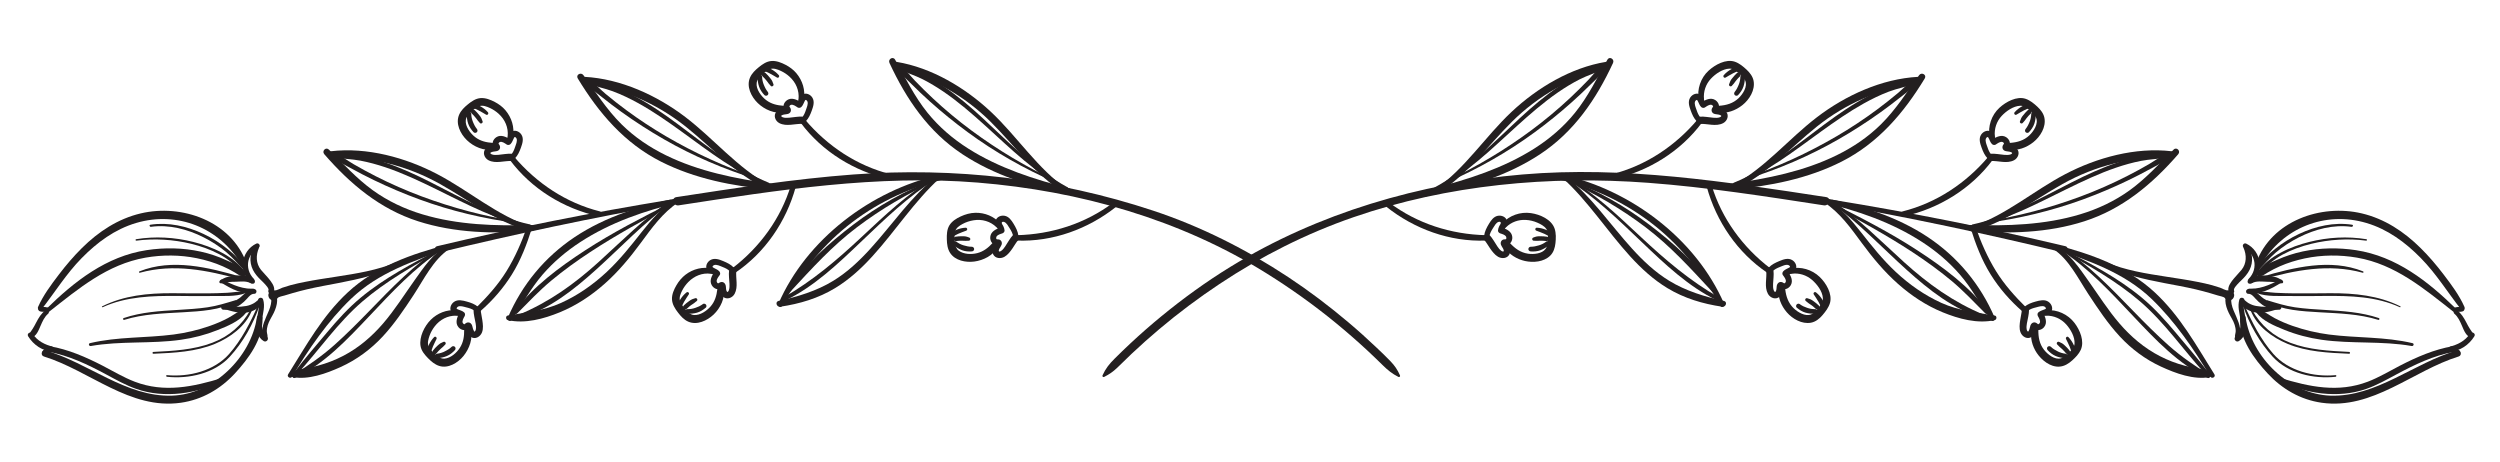 <?xml version="1.0" encoding="UTF-8"?>
<svg width="991px" height="183px" viewBox="0 0 991 183" version="1.1" xmlns="http://www.w3.org/2000/svg" xmlns:xlink="http://www.w3.org/1999/xlink">
    <title>Artboard</title>
    <g id="Artboard" stroke="none" stroke-width="1" fill="none" fill-rule="evenodd">
        <g id="Group" transform="translate(11, 23)" fill="#231F20" fill-rule="nonzero">
            <g transform="translate(426, 0)" id="Path">
                <g transform="translate(201.202, 1.145)">
                    <path d="M1.262,46.89 C15.155,43.793 27.884,35.963 36.42,24.51 C37.14,23.541 35.523,22.286 34.74,23.215 C25.86,33.73 14.132,41.564 0.723,44.934 C-0.545,45.255 -0.006,47.175 1.262,46.89 L1.262,46.89 Z"></path>
                    <path d="M35.908,22.481 C35.125,21.634 34.69,20.561 34.328,19.479 C34.011,18.523 33.323,17.092 33.721,16.078 C33.825,15.806 34.092,15.512 34.396,15.466 C34.536,15.444 34.6,15.562 34.717,15.756 C35.229,16.599 35.397,17.541 36.135,18.265 C36.506,18.627 37.158,18.75 37.611,18.455 C38.295,18.011 39.436,17.119 40.323,17.436 C40.523,17.509 40.772,17.713 40.849,17.912 C40.953,18.175 40.695,18.319 40.514,18.632 C40.228,19.13 40.16,19.773 40.459,20.285 C40.808,20.883 41.419,21.059 42.062,21.132 C42.714,21.209 43.48,21.286 43.991,21.639 C44.023,21.661 44.141,21.716 44.105,21.856 C44.037,22.11 43.76,22.25 43.539,22.341 C42.755,22.653 41.773,22.585 40.948,22.522 C39.169,22.382 37.376,21.965 35.582,22.096 C34.808,22.155 34.142,22.717 34.142,23.536 C34.142,24.279 34.799,25.022 35.582,24.976 C38.625,24.791 41.99,26.172 44.874,24.659 C46.523,23.794 47.329,21.562 45.979,20.077 C45.495,19.542 44.811,19.216 44.118,19.035 C43.751,18.94 43.38,18.89 43.004,18.84 C42.846,18.822 42.687,18.804 42.524,18.79 C42.42,18.781 42.316,18.772 42.212,18.768 C41.976,18.736 42.003,18.768 42.302,18.867 C42.402,19.039 42.502,19.212 42.606,19.384 C42.565,19.701 42.606,19.741 42.737,19.501 C42.796,19.433 42.846,19.361 42.891,19.284 C42.995,19.112 43.077,18.917 43.136,18.727 C43.258,18.315 43.258,17.853 43.154,17.436 C42.954,16.644 42.416,15.956 41.732,15.516 C39.984,14.384 37.933,15.367 36.375,16.35 C36.868,16.413 37.362,16.476 37.851,16.54 C37.493,16.177 37.344,15.616 37.145,15.145 C36.864,14.475 36.511,13.859 35.899,13.433 C34.477,12.441 32.652,13.189 31.788,14.547 C30.778,16.137 31.416,18.07 32.005,19.683 C32.575,21.245 33.228,22.776 34.419,23.971 C35.383,24.927 36.828,23.473 35.908,22.481 L35.908,22.481 Z"></path>
                    <path d="M37.267,15.168 C36.959,12.197 37.946,9.249 39.993,7.061 C41.791,5.141 44.594,3.19 47.315,3.063 C48.737,2.995 49.91,3.923 50.947,4.793 C51.939,5.626 53.025,6.55 53.573,7.754 C54.665,10.154 52.636,13.189 50.947,14.796 C48.773,16.861 46.111,17.595 43.194,17.79 C41.809,17.885 41.311,20.058 42.846,20.362 C46.256,21.041 49.847,19.628 52.5,17.518 C55.262,15.322 57.617,11.531 56.915,7.881 C56.58,6.138 55.421,4.648 54.148,3.466 C52.794,2.202 51.246,0.916 49.471,0.314 C45.961,-0.873 41.637,1.523 39.101,3.846 C35.922,6.753 34.428,11.228 35.17,15.448 C35.374,16.626 37.394,16.368 37.267,15.168 L37.267,15.168 Z"></path>
                    <path d="M51.513,1.989 C49.113,2.519 46.736,3.783 45.101,5.635 C44.657,6.138 45.219,6.957 45.839,6.59 C46.831,6.002 47.827,5.404 48.855,4.87 C49.344,4.616 49.824,4.394 50.299,4.208 C50.861,3.991 51.382,3.728 51.939,3.516 C52.337,3.362 52.613,2.981 52.491,2.542 C52.369,2.112 51.93,1.894 51.513,1.989 L51.513,1.989 Z"></path>
                    <path d="M50.317,4.82 C49.679,5.418 49.09,6.061 48.556,6.749 C48.271,7.116 47.913,7.505 47.727,7.931 C47.533,8.37 47.356,8.819 47.202,9.271 C47.111,9.53 47.256,9.874 47.496,10 C47.732,10.123 48.094,10.127 48.28,9.901 C48.538,9.584 48.805,9.28 49.086,8.982 C49.262,8.791 49.403,8.569 49.552,8.357 C49.62,8.262 49.688,8.166 49.756,8.076 C49.783,8.04 49.81,8.003 49.837,7.963 C49.937,7.827 49.783,8.031 49.847,7.949 C50.376,7.283 50.942,6.654 51.567,6.074 C51.907,5.757 51.911,5.137 51.567,4.824 C51.205,4.489 50.68,4.485 50.317,4.82 L50.317,4.82 Z"></path>
                    <path d="M51.685,6.31 C51.653,7.401 51.436,8.443 51.001,9.507 C50.974,9.57 50.974,9.575 50.997,9.516 C50.97,9.584 50.938,9.647 50.906,9.715 C50.856,9.828 50.807,9.946 50.757,10.059 C50.711,10.173 50.702,10.195 50.734,10.118 C50.621,10.385 50.494,10.648 50.354,10.902 C50.096,11.377 49.774,11.875 49.471,12.247 C49.158,12.632 49.095,13.175 49.471,13.551 C49.815,13.895 50.431,13.913 50.775,13.551 C51.69,12.577 52.487,11.427 52.912,10.154 C53.324,8.927 53.505,7.605 53.447,6.314 C53.406,5.178 51.717,5.169 51.685,6.31 L51.685,6.31 Z"></path>
                </g>
                <g transform="translate(316.497, 15.858)">
                    <path d="M1.262,46.89 C15.155,43.793 27.884,35.963 36.42,24.51 C37.14,23.541 35.523,22.286 34.74,23.215 C25.86,33.73 14.132,41.564 0.723,44.934 C-0.545,45.251 -0.006,47.171 1.262,46.89 L1.262,46.89 Z"></path>
                    <path d="M35.908,22.477 C35.125,21.63 34.69,20.557 34.328,19.474 C34.011,18.519 33.323,17.088 33.721,16.073 C33.825,15.802 34.092,15.507 34.396,15.462 C34.536,15.439 34.6,15.557 34.717,15.752 C35.229,16.594 35.397,17.536 36.135,18.261 C36.506,18.623 37.163,18.745 37.611,18.451 C38.295,18.007 39.44,17.115 40.323,17.432 C40.523,17.504 40.767,17.708 40.849,17.907 C40.953,18.17 40.695,18.315 40.514,18.627 C40.228,19.126 40.165,19.769 40.464,20.28 C40.813,20.878 41.424,21.055 42.067,21.127 C42.719,21.204 43.484,21.281 44,21.634 C44.032,21.657 44.15,21.711 44.114,21.852 C44.046,22.101 43.77,22.246 43.548,22.336 C42.764,22.649 41.782,22.581 40.957,22.517 C39.178,22.377 37.385,21.96 35.591,22.092 C34.817,22.146 34.151,22.712 34.151,23.532 C34.151,24.274 34.812,25.017 35.591,24.972 C38.634,24.786 41.994,26.167 44.883,24.655 C46.532,23.79 47.338,21.557 45.988,20.072 C45.499,19.538 44.82,19.212 44.127,19.03 C43.76,18.935 43.389,18.885 43.013,18.84 C42.855,18.822 42.696,18.804 42.533,18.79 C42.429,18.781 42.325,18.772 42.221,18.768 C41.985,18.736 42.013,18.768 42.311,18.867 C42.411,19.039 42.511,19.212 42.615,19.388 C42.574,19.705 42.615,19.746 42.746,19.506 C42.805,19.438 42.855,19.366 42.9,19.289 C43.004,19.116 43.086,18.922 43.145,18.732 C43.267,18.319 43.267,17.858 43.163,17.441 C42.963,16.648 42.425,15.96 41.741,15.521 C39.988,14.389 37.942,15.371 36.384,16.354 C36.877,16.417 37.366,16.481 37.86,16.544 C37.502,16.182 37.353,15.62 37.154,15.149 C36.873,14.479 36.52,13.863 35.908,13.438 C34.486,12.446 32.662,13.193 31.797,14.552 C30.787,16.141 31.425,18.075 32.014,19.687 C32.585,21.249 33.237,22.78 34.428,23.976 C35.383,24.927 36.828,23.468 35.908,22.477 L35.908,22.477 Z"></path>
                    <path d="M37.267,15.168 C36.959,12.192 37.946,9.244 39.993,7.061 C41.795,5.141 44.594,3.19 47.315,3.063 C48.737,2.995 49.91,3.923 50.947,4.793 C51.943,5.626 53.025,6.55 53.573,7.754 C54.665,10.154 52.636,13.193 50.947,14.796 C48.773,16.861 46.111,17.595 43.194,17.79 C41.809,17.885 41.311,20.058 42.846,20.362 C46.256,21.041 49.847,19.628 52.5,17.518 C55.262,15.322 57.617,11.531 56.915,7.881 C56.58,6.138 55.421,4.648 54.148,3.466 C52.794,2.202 51.246,0.916 49.466,0.314 C45.957,-0.873 41.632,1.523 39.096,3.846 C35.917,6.753 34.423,11.228 35.166,15.448 C35.374,16.626 37.394,16.368 37.267,15.168 L37.267,15.168 Z"></path>
                    <path d="M51.513,1.985 C49.113,2.515 46.736,3.778 45.101,5.63 C44.657,6.133 45.219,6.953 45.839,6.586 C46.831,5.997 47.827,5.395 48.85,4.865 C49.339,4.611 49.824,4.39 50.295,4.199 C50.856,3.982 51.377,3.719 51.934,3.507 C52.333,3.353 52.609,2.972 52.487,2.533 C52.369,2.107 51.934,1.894 51.513,1.985 L51.513,1.985 Z"></path>
                    <path d="M50.317,4.82 C49.679,5.418 49.09,6.061 48.556,6.749 C48.271,7.116 47.917,7.505 47.727,7.931 C47.533,8.37 47.356,8.819 47.202,9.271 C47.111,9.53 47.261,9.874 47.501,10 C47.736,10.123 48.099,10.127 48.284,9.901 C48.542,9.584 48.81,9.28 49.09,8.982 C49.267,8.791 49.407,8.569 49.557,8.357 C49.625,8.262 49.693,8.166 49.76,8.076 C49.788,8.04 49.815,8.003 49.842,7.963 C49.942,7.827 49.788,8.031 49.851,7.949 C50.381,7.283 50.947,6.654 51.572,6.074 C51.911,5.757 51.916,5.137 51.572,4.824 C51.205,4.485 50.68,4.48 50.317,4.82 L50.317,4.82 Z"></path>
                    <path d="M51.69,6.31 C51.662,7.401 51.44,8.443 51.006,9.507 C50.979,9.57 50.979,9.575 51.001,9.516 C50.974,9.584 50.942,9.647 50.911,9.715 C50.861,9.828 50.811,9.946 50.761,10.059 C50.716,10.173 50.707,10.195 50.739,10.118 C50.625,10.385 50.494,10.648 50.358,10.902 C50.1,11.377 49.779,11.875 49.475,12.247 C49.163,12.632 49.099,13.175 49.475,13.551 C49.819,13.895 50.435,13.913 50.779,13.551 C51.694,12.577 52.491,11.427 52.917,10.154 C53.329,8.927 53.51,7.605 53.451,6.314 C53.406,5.173 51.717,5.164 51.69,6.31 L51.69,6.31 Z"></path>
                </g>
                <g transform="translate(239.523, 49.827)">
                    <path d="M0.041,1.251 C3.795,14.964 12.209,27.349 24.055,35.315 C25.223,36.098 26.197,34.282 25.132,33.467 C14.296,25.18 5.964,13.813 1.997,0.712 C1.621,-0.533 -0.303,-0.012 0.041,1.251 L0.041,1.251 Z"></path>
                    <path d="M26.07,34.771 C26.876,33.947 27.913,33.44 28.977,33.028 C29.919,32.661 31.445,31.837 32.473,32.272 C32.699,32.367 32.962,32.584 33.021,32.824 C33.071,33.023 32.971,33.091 32.817,33.186 C31.984,33.698 31.042,33.956 30.367,34.708 C30.032,35.079 29.851,35.736 30.177,36.184 C30.666,36.864 31.576,37.919 31.368,38.834 C31.318,39.051 31.105,39.409 30.865,39.463 C30.603,39.522 30.485,39.305 30.222,39.169 C28.9,38.494 27.854,39.436 27.75,40.754 C27.695,41.415 27.705,42.257 27.32,42.792 C27.311,42.805 27.193,42.905 27.188,42.905 C26.849,42.873 26.663,42.475 26.563,42.203 C26.278,41.415 26.287,40.496 26.323,39.667 C26.396,37.941 26.695,36.184 26.486,34.454 C26.391,33.685 25.893,33.014 25.046,33.014 C24.335,33.014 23.52,33.676 23.606,34.454 C23.937,37.457 22.755,40.822 24.286,43.643 C25.178,45.291 27.428,46.147 28.932,44.748 C29.452,44.263 29.774,43.575 29.928,42.887 C30.014,42.511 30.059,42.121 30.091,41.736 C30.109,41.542 30.118,41.347 30.123,41.152 C30.123,41.071 30.127,40.989 30.127,40.908 C30.154,40.668 30.109,40.69 29.991,40.98 C29.819,41.08 29.647,41.179 29.475,41.283 C29.163,41.22 29.126,41.252 29.366,41.379 C29.416,41.415 29.471,41.447 29.52,41.483 C29.724,41.6 29.946,41.7 30.172,41.754 C30.58,41.854 31.01,41.85 31.413,41.741 C32.219,41.528 32.93,40.939 33.342,40.219 C34.379,38.421 33.342,36.452 32.287,34.948 C32.224,35.442 32.16,35.935 32.097,36.424 C32.468,36.017 33.021,35.84 33.519,35.605 C34.148,35.31 34.728,34.921 35.117,34.337 C36.073,32.892 35.28,31.067 33.886,30.256 C32.242,29.301 30.367,30.007 28.769,30.673 C27.238,31.316 25.721,32.023 24.585,33.272 C23.679,34.278 25.114,35.741 26.07,34.771 L26.07,34.771 Z"></path>
                    <path d="M33.709,35.7 C36.571,35.261 39.596,36.23 41.765,38.123 C43.744,39.843 45.863,42.57 46.062,45.291 C46.167,46.749 45.175,48.027 44.337,49.122 C43.549,50.15 42.594,51.332 41.348,51.826 C39.075,52.723 36.118,50.934 34.529,49.408 C32.378,47.343 31.477,44.748 31.142,41.845 C31.065,41.188 30.702,40.654 30.005,40.559 C29.425,40.482 28.665,40.853 28.569,41.496 C28.058,44.929 29.561,48.425 31.789,50.997 C34.049,53.606 37.776,55.734 41.326,55.096 C43.187,54.76 44.731,53.502 45.922,52.093 C47.113,50.685 48.358,49.086 48.879,47.284 C49.911,43.693 47.335,39.382 44.817,36.968 C41.747,34.02 37.3,32.697 33.143,33.644 C31.771,33.947 32.378,35.904 33.709,35.7 L33.709,35.7 Z"></path>
                    <path d="M47.335,49.367 C46.692,46.989 45.329,44.671 43.395,43.118 C43.16,42.927 42.852,42.868 42.598,43.072 C42.372,43.253 42.272,43.598 42.44,43.856 C43.083,44.829 43.739,45.808 44.324,46.817 C44.613,47.32 44.88,47.841 45.116,48.371 C45.36,48.914 45.646,49.43 45.886,49.978 C46.044,50.336 46.551,50.445 46.877,50.304 C47.235,50.146 47.439,49.761 47.335,49.367 L47.335,49.367 Z"></path>
                    <path d="M44.468,48.303 C43.807,47.66 43.087,47.071 42.331,46.537 C41.946,46.265 41.548,45.971 41.113,45.798 C40.705,45.635 40.289,45.504 39.868,45.382 C39.56,45.291 39.229,45.468 39.107,45.758 C38.976,46.075 39.107,46.369 39.37,46.564 C39.46,46.627 39.546,46.695 39.632,46.759 C39.727,46.831 39.564,46.704 39.655,46.777 C39.691,46.804 39.727,46.836 39.763,46.863 C39.922,46.989 40.071,47.116 40.225,47.248 C40.588,47.551 41.018,47.777 41.403,48.049 C41.57,48.167 41.738,48.289 41.901,48.416 C41.973,48.47 41.955,48.461 41.896,48.411 C41.933,48.443 41.973,48.47 42.01,48.502 C42.096,48.57 42.182,48.638 42.263,48.71 C42.589,48.982 42.906,49.267 43.21,49.562 C43.54,49.883 44.133,49.915 44.459,49.562 C44.785,49.204 44.822,48.647 44.468,48.303 L44.468,48.303 Z"></path>
                    <path d="M43.056,49.711 C41.892,49.734 40.896,49.575 39.782,49.177 C39.234,48.982 38.781,48.819 38.333,48.597 C37.803,48.339 37.3,48.031 36.829,47.678 C36.462,47.411 35.887,47.583 35.638,47.913 C35.385,48.257 35.357,48.824 35.711,49.122 C36.725,49.987 37.902,50.748 39.193,51.115 C40.443,51.468 41.77,51.6 43.06,51.477 C43.536,51.432 43.943,51.101 43.943,50.594 C43.943,50.128 43.536,49.702 43.056,49.711 L43.056,49.711 Z"></path>
                </g>
                <g transform="translate(112.192, 57.163)">
                    <path d="M0.316,1.763 C11.456,10.621 25.471,15.738 39.772,15.2 C41.144,15.15 41.153,13.094 39.772,13.062 C26.001,12.736 12.593,8.484 1.548,0.169 C0.633,-0.515 -0.585,1.048 0.316,1.763 L0.316,1.763 Z"></path>
                    <path d="M41.162,13.687 C41.357,12.396 41.959,11.305 42.661,10.218 C43.182,9.412 43.806,8.167 44.771,7.813 C45.269,7.632 45.812,7.773 45.722,8.266 C45.64,8.697 45.292,9.104 45.102,9.494 C44.83,10.051 44.676,10.562 44.608,11.174 C44.549,11.717 45.029,12.197 45.505,12.351 C46.261,12.596 47.343,12.881 47.796,13.605 C47.959,13.868 47.968,14.516 47.8,14.624 C47.565,14.774 47.026,14.683 46.736,14.778 C46.139,14.973 45.74,15.485 45.686,16.105 C45.591,17.224 46.646,17.98 46.877,19.026 C47.031,19.719 46.442,19.615 45.989,19.307 C45.292,18.831 44.807,18.179 44.386,17.55 C43.34,15.997 42.475,14.289 41.189,12.913 C39.921,11.554 37.911,13.583 39.156,14.946 C39.966,15.838 40.695,17.174 41.452,18.265 C42.317,19.52 43.299,20.842 44.64,21.621 C46.098,22.468 48.244,22.346 49.109,20.711 C49.508,19.954 49.503,19.067 49.24,18.27 C49.096,17.835 48.887,17.405 48.656,17.011 C48.561,16.848 48.027,16.268 48.036,16.105 C47.982,16.304 47.927,16.499 47.877,16.698 C47.9,16.658 47.927,16.617 47.95,16.576 C47.809,16.717 47.669,16.857 47.529,16.997 C47.597,16.948 48.203,16.938 48.421,16.88 C48.833,16.762 49.231,16.499 49.521,16.178 C50.105,15.526 50.363,14.606 50.277,13.741 C50.06,11.577 47.972,10.626 46.157,10.001 C46.455,10.395 46.754,10.784 47.053,11.178 C47.121,10.617 47.628,10.064 47.859,9.561 C48.203,8.823 48.371,8.035 48.131,7.238 C47.678,5.739 45.962,5.105 44.531,5.382 C42.91,5.699 41.895,7.139 41.089,8.456 C40.138,10.01 39.305,11.572 39.101,13.406 C38.966,14.575 40.985,14.86 41.162,13.687 L41.162,13.687 Z"></path>
                    <path d="M47.823,9.91 C49.902,7.841 52.763,6.849 55.68,7.016 C57.215,7.102 58.786,7.478 60.194,8.094 C61.458,8.647 62.966,9.412 63.758,10.585 C64.551,11.753 64.428,13.388 64.379,14.733 C64.333,15.992 64.229,17.428 63.473,18.492 C62.083,20.444 58.682,20.729 56.513,20.403 C53.515,19.954 51.319,18.315 49.317,16.146 C48.276,15.018 46.591,16.454 47.262,17.731 C48.788,20.652 52.161,22.604 55.304,23.297 C58.6,24.026 62.726,23.677 65.275,21.222 C66.647,19.9 67.195,18.048 67.394,16.209 C67.594,14.38 67.657,12.274 67.073,10.512 C65.846,6.799 61.254,4.829 57.663,4.313 C53.506,3.715 49.082,5.214 46.311,8.402 C45.414,9.426 46.836,10.893 47.823,9.91 L47.823,9.91 Z"></path>
                    <path d="M67.037,12.885 C66.543,12.491 66.036,12.066 65.474,11.767 C64.886,11.454 64.279,11.178 63.663,10.929 C62.486,10.449 61.281,10.15 60.004,10.096 C59.705,10.082 59.443,10.336 59.407,10.626 C59.37,10.943 59.551,11.183 59.841,11.291 C60.892,11.685 61.96,12.066 62.988,12.523 C63.509,12.754 64.016,13.012 64.514,13.298 C65.026,13.587 65.56,13.836 66.072,14.135 C66.412,14.33 66.86,14.244 67.096,13.932 C67.313,13.637 67.349,13.134 67.037,12.885 L67.037,12.885 Z"></path>
                    <path d="M64.12,13.678 C63.197,13.547 62.277,13.47 61.345,13.483 C60.883,13.492 60.389,13.483 59.936,13.578 C59.497,13.669 59.062,13.836 58.641,13.99 C58.338,14.099 58.13,14.366 58.179,14.697 C58.225,15.014 58.487,15.254 58.813,15.258 C59.234,15.258 59.656,15.29 60.077,15.308 C60.48,15.326 60.892,15.263 61.299,15.258 C61.707,15.249 62.114,15.258 62.522,15.281 C62.717,15.295 62.911,15.308 63.106,15.326 C63.206,15.335 63.301,15.344 63.4,15.358 C63.464,15.367 63.532,15.372 63.595,15.381 C63.708,15.394 63.727,15.399 63.65,15.39 C64.107,15.453 64.623,15.281 64.736,14.774 C64.836,14.348 64.614,13.746 64.12,13.678 L64.12,13.678 Z"></path>
                    <path d="M63.79,15.575 C62.866,16.282 61.897,16.784 60.842,17.092 C59.687,17.432 58.732,17.654 57.577,17.649 C57.079,17.645 56.653,18.075 56.653,18.573 C56.653,19.103 57.079,19.456 57.577,19.497 C58.854,19.592 60.231,19.493 61.435,19.031 C62.703,18.546 63.849,17.862 64.863,16.966 C65.189,16.676 65.189,16.128 64.931,15.802 C64.687,15.494 64.148,15.304 63.79,15.575 L63.79,15.575 Z"></path>
                </g>
                <g transform="translate(344.075, 66.123)">
                    <path d="M0.053,1.24 C2.05,7.625 4.468,13.97 8.018,19.671 C11.451,25.182 15.712,30.064 20.607,34.312 C21.635,35.204 23.111,33.778 22.119,32.799 C17.677,28.402 13.479,23.738 10.178,18.408 C6.732,12.847 4.133,6.874 2.009,0.701 C1.588,-0.522 -0.341,-0.019 0.053,1.24 L0.053,1.24 Z"></path>
                    <path d="M22.88,34.027 C23.79,33.307 24.954,32.99 26.054,32.713 C27.001,32.478 28.509,31.907 29.437,32.446 C29.682,32.587 29.899,32.863 29.931,33.103 C29.953,33.266 29.872,33.307 29.573,33.447 C28.749,33.837 27.716,34.018 26.937,34.701 C26.525,35.059 26.498,35.725 26.747,36.178 C27.132,36.88 27.906,38.111 27.485,38.908 C27.359,39.144 27.15,39.307 26.937,39.375 C26.797,39.42 26.869,39.452 26.743,39.37 C26.792,39.402 26.485,39.126 26.453,39.103 C25.271,38.166 23.967,38.863 23.691,40.244 C23.541,40.992 23.315,41.716 22.98,42.242 C22.871,42.35 22.848,42.368 22.916,42.291 C23.02,42.264 22.993,42.273 22.844,42.314 C23.007,42.386 22.708,42.242 22.744,42.269 C22.472,42.065 22.359,41.78 22.3,41.435 C22.155,40.616 22.273,39.724 22.382,39.108 C22.694,37.31 23.229,35.503 23.233,33.669 C23.242,31.817 20.385,31.817 20.358,33.669 C20.344,34.389 20.285,34.643 20.149,35.394 C20.014,36.16 19.869,36.916 19.751,37.686 C19.506,39.284 19.262,41.082 19.864,42.631 C20.534,44.356 22.522,45.547 24.248,44.438 C24.936,43.994 25.348,43.269 25.62,42.513 C25.737,42.183 25.823,41.848 25.887,41.503 C25.919,41.345 25.941,41.186 25.968,41.028 C25.982,40.928 26,40.824 26.009,40.72 C26.059,40.512 26.05,40.498 25.991,40.67 C25.819,40.77 25.647,40.869 25.47,40.974 C25.525,40.96 25.574,40.946 25.629,40.933 C25.42,40.933 25.212,40.933 25.008,40.933 C25.248,40.978 25.57,41.372 25.837,41.499 C26.24,41.685 26.661,41.752 27.105,41.707 C27.906,41.621 28.649,41.209 29.17,40.589 C30.61,38.872 29.763,36.68 28.848,34.937 C28.785,35.431 28.722,35.924 28.658,36.413 C28.975,36.146 29.582,36.046 30.044,35.888 C30.705,35.666 31.339,35.367 31.796,34.824 C32.974,33.424 32.335,31.486 30.94,30.513 C29.428,29.453 27.467,29.965 25.842,30.413 C24.229,30.861 22.676,31.423 21.39,32.523 C20.96,32.895 21.01,33.628 21.39,34.009 C21.834,34.466 22.432,34.38 22.88,34.027 L22.88,34.027 Z"></path>
                    <path d="M30.085,36.015 C33.11,35.942 35.949,37.242 37.973,39.479 C39.712,41.399 41.437,44.415 41.274,47.096 C41.188,48.514 40.119,49.591 39.177,50.547 C38.245,51.493 37.199,52.535 35.89,52.915 C33.422,53.631 30.583,51.348 29.165,49.523 C27.34,47.173 26.892,44.501 26.924,41.608 C26.937,40.122 24.755,39.837 24.352,41.259 C23.46,44.415 24.515,48.12 26.303,50.787 C28.214,53.64 31.638,56.443 35.279,56.208 C37.262,56.076 38.942,55.021 40.377,53.717 C41.659,52.553 43.008,51.176 43.733,49.582 C45.3,46.127 43.411,41.703 41.265,38.886 C38.675,35.494 34.359,33.456 30.089,33.868 C28.744,34.004 28.685,36.046 30.085,36.015 L30.085,36.015 Z"></path>
                    <path d="M42.012,51.185 C41.668,48.749 40.581,46.308 38.86,44.528 C38.358,44.012 37.611,44.664 37.905,45.267 C38.399,46.272 38.91,47.286 39.35,48.319 C39.567,48.835 39.753,49.365 39.92,49.899 C40.097,50.47 40.314,51.031 40.486,51.607 C40.608,52.019 41.043,52.277 41.46,52.159 C41.913,52.032 42.071,51.611 42.012,51.185 L42.012,51.185 Z"></path>
                    <path d="M39.245,49.782 C38.711,49.107 38.122,48.477 37.484,47.898 C37.14,47.585 36.777,47.223 36.374,46.987 C36.003,46.77 35.596,46.593 35.197,46.421 C34.898,46.29 34.577,46.313 34.364,46.589 C34.174,46.838 34.178,47.214 34.414,47.436 C34.717,47.726 35.011,48.024 35.292,48.337 C35.428,48.491 35.605,48.609 35.763,48.74 C35.931,48.88 36.094,49.025 36.252,49.17 C36.877,49.745 37.457,50.366 37.987,51.031 C38.118,51.194 38.412,51.29 38.611,51.29 C38.829,51.29 39.087,51.194 39.236,51.031 C39.603,50.647 39.558,50.166 39.245,49.782 L39.245,49.782 Z"></path>
                    <path d="M37.633,51.077 C37.407,51.054 37.208,51.022 36.909,50.964 C36.642,50.909 36.374,50.841 36.116,50.764 C35.836,50.683 35.564,50.583 35.292,50.479 C35.256,50.465 35.147,50.42 35.242,50.461 C35.179,50.434 35.12,50.406 35.057,50.379 C34.916,50.316 34.78,50.248 34.645,50.18 C34.142,49.922 33.639,49.664 33.164,49.356 C32.661,49.03 32.362,48.79 31.914,48.36 C31.552,48.015 30.968,48.002 30.61,48.36 C30.243,48.726 30.275,49.292 30.61,49.664 C31.493,50.637 32.571,51.493 33.784,52.005 C35.007,52.521 36.307,52.807 37.633,52.847 C38.113,52.861 38.516,52.431 38.516,51.964 C38.516,51.444 38.109,51.127 37.633,51.077 L37.633,51.077 Z"></path>
                </g>
                <g transform="translate(130.211, 0)">
                    <path d="M2.44,53.84 C14.331,46.459 22.301,34.992 32.091,25.288 C37.258,20.166 43.05,15.76 49.385,12.182 C55.906,8.505 62.902,6.041 69.984,3.691 C71.379,3.229 70.799,1.291 69.386,1.522 C55.489,3.809 42.194,11.77 32.019,21.298 C21.454,31.193 13.511,43.9 1.489,52.215 C0.51,52.898 1.398,54.488 2.44,53.84 L2.44,53.84 Z"></path>
                    <path d="M1.475,53.967 C16.038,51.019 30.742,46.414 43.235,38.167 C56.707,29.273 65.483,16.425 72.198,1.952 C72.887,0.471 70.804,-0.824 69.97,0.648 C65.904,7.821 62.327,15.266 57.106,21.715 C52.555,27.339 47.016,32.067 40.912,35.934 C28.677,43.687 14.779,48.107 0.841,51.689 C-0.635,52.074 -0.006,54.266 1.475,53.967 L1.475,53.967 Z"></path>
                    <path d="M2.037,52.088 C14.263,45.802 24.04,36.043 34.138,26.905 C39.327,22.208 44.625,17.585 50.395,13.604 C53.152,11.707 56.01,9.954 58.994,8.437 C62.105,6.852 65.497,5.883 68.585,4.298 C69.16,4.004 68.92,2.944 68.241,3.025 C62.041,3.782 55.752,7.844 50.689,11.263 C45.16,14.999 40.093,19.351 35.202,23.879 C24.556,33.743 14.458,44.281 1.547,51.259 C1.009,51.558 1.489,52.373 2.037,52.088 L2.037,52.088 Z"></path>
                    <path d="M6.497,49.266 C18.787,43.882 30.393,37.325 41.211,29.377 C46.26,25.668 51.146,21.715 55.819,17.544 C58.315,15.32 60.746,13.029 63.119,10.674 C65.306,8.496 68.191,6.177 69.54,3.37 C69.812,2.808 69.237,2.084 68.63,2.459 C66.207,3.981 64.401,6.58 62.435,8.641 C60.126,11.055 57.753,13.405 55.317,15.692 C50.372,20.329 45.169,24.672 39.721,28.707 C29.261,36.451 17.967,43.216 6.162,48.691 C5.772,48.877 6.112,49.434 6.497,49.266 L6.497,49.266 Z"></path>
                </g>
                <g transform="translate(248.524, 6.211)">
                    <path d="M2.41,45.836 C14.913,39.868 24.042,29.479 34.697,20.952 C40.349,16.433 46.589,12.656 53.232,9.789 C60.251,6.76 67.65,5.048 75.099,3.458 C76.331,3.196 76.068,1.18 74.8,1.248 C60.436,2.005 46.059,8.589 34.743,17.234 C23.404,25.897 14.143,37.368 1.459,44.211 C0.382,44.79 1.328,46.353 2.41,45.836 L2.41,45.836 Z"></path>
                    <path d="M1.156,45.913 C16.013,44.582 31.093,41.648 44.497,34.846 C58.956,27.514 69.153,15.568 77.454,1.878 C78.332,0.429 76.177,-0.744 75.226,0.574 C70.385,7.271 65.988,14.241 60.074,20.087 C54.962,25.141 48.962,29.18 42.518,32.337 C29.494,38.722 15.108,41.571 0.844,43.595 C-0.465,43.78 -0.166,46.031 1.156,45.913 L1.156,45.913 Z"></path>
                    <path d="M2.039,44.12 C14.727,39.279 25.392,30.824 36.3,22.954 C41.771,19.009 47.309,15.133 53.205,11.845 C56.415,10.056 59.73,8.435 63.167,7.126 C66.518,5.854 70.086,5.224 73.424,3.97 C74.107,3.712 74.062,2.62 73.242,2.629 C67.175,2.711 60.64,5.94 55.347,8.684 C49.052,11.949 43.211,15.98 37.532,20.205 C26.134,28.687 15.09,37.803 1.785,43.196 C1.224,43.423 1.459,44.342 2.039,44.12 L2.039,44.12 Z"></path>
                    <path d="M6.807,41.801 C19.505,37.839 31.668,32.663 43.211,26.042 C48.934,22.763 54.5,19.186 59.861,15.346 C62.411,13.521 64.915,11.628 67.369,9.676 C69.819,7.729 72.93,5.736 74.615,3.06 C74.99,2.462 74.266,1.878 73.704,2.149 C71.105,3.417 68.981,5.867 66.771,7.715 C64.113,9.939 61.392,12.085 58.611,14.155 C53.436,17.999 48.056,21.554 42.491,24.81 C31.156,31.44 19.079,36.983 6.631,41.163 C6.228,41.294 6.395,41.928 6.807,41.801 L6.807,41.801 Z"></path>
                </g>
                <g transform="translate(342.953, 35.904)">
                    <path d="M2.108,32.79 C15.245,29.077 25.891,20.604 37.633,14.038 C44.09,10.424 50.951,7.671 58.137,5.904 C65.618,4.066 73.225,3.613 80.892,3.301 C82.373,3.242 82.3,1.217 80.892,1.05 C66.578,-0.63 51.272,3.541 38.647,10.166 C26.122,16.741 15.159,26.414 1.61,30.975 C0.469,31.359 0.931,33.121 2.108,32.79 L2.108,32.79 Z"></path>
                    <path d="M1.134,32.646 C16.173,33.859 31.827,33.474 46.309,28.805 C61.425,23.937 73.216,14.065 83.505,2.214 C84.582,0.968 82.88,-0.789 81.68,0.389 C76.024,5.927 70.744,11.823 64.295,16.488 C58.332,20.803 51.63,23.946 44.593,26.061 C30.523,30.295 15.716,30.703 1.134,30.282 C-0.396,30.241 -0.36,32.523 1.134,32.646 L1.134,32.646 Z"></path>
                    <path d="M2.194,30.997 C15.362,28.398 27.159,21.967 39.1,16.125 C45.544,12.974 52.033,9.885 58.834,7.566 C62.077,6.461 65.382,5.533 68.747,4.872 C72.265,4.179 75.865,4.147 79.37,3.495 C80.009,3.378 80.031,2.277 79.37,2.177 C73.04,1.24 65.781,3.405 59.831,5.366 C53.351,7.503 47.16,10.383 41.083,13.467 C28.399,19.907 15.978,26.998 1.936,30.073 C1.334,30.205 1.592,31.115 2.194,30.997 L2.194,30.997 Z"></path>
                    <path d="M7.171,29.53 C20.353,27.768 33.209,24.739 45.707,20.165 C51.734,17.959 57.666,15.455 63.449,12.675 C66.465,11.226 69.444,9.695 72.374,8.087 C75.105,6.588 78.424,5.175 80.548,2.852 C80.978,2.381 80.566,1.543 79.9,1.743 C77.02,2.608 74.439,4.695 71.849,6.194 C69.1,7.784 66.311,9.305 63.48,10.755 C57.431,13.852 51.218,16.592 44.851,18.965 C32.661,23.507 19.936,26.881 7.08,28.878 C6.718,28.937 6.799,29.58 7.171,29.53 L7.171,29.53 Z"></path>
                </g>
                <path d="M182.471,47.609 C192.606,56.838 200.023,68.54 209.211,78.63 C213.572,83.416 218.403,87.85 223.964,91.214 C230.643,95.258 238.011,97.455 245.691,98.582 C247.176,98.8 247.869,96.608 246.33,96.273 C238.826,94.638 231.264,92.338 224.675,88.307 C219.083,84.888 214.292,80.355 209.908,75.519 C201.11,65.814 193.796,54.846 183.458,46.622 C182.77,46.069 181.787,46.984 182.471,47.609 L182.471,47.609 Z"></path>
                <path d="M182.091,48.406 C195.603,51.775 208.296,57.921 219.173,66.643 C230,75.333 238.283,86.183 244.98,98.27 C245.524,99.248 246.868,98.388 246.447,97.414 C235.344,71.823 209.578,52.391 182.652,46.377 C181.335,46.083 180.773,48.075 182.091,48.406 L182.091,48.406 Z"></path>
                <path d="M286.088,57.201 C292.355,61.326 296.676,67.426 301.059,73.381 C305.32,79.164 309.898,84.675 315.282,89.457 C320.599,94.176 326.526,98.121 333.119,100.81 C339.427,103.387 346.908,105.452 353.714,103.894 C354.584,103.695 354.638,102.237 353.714,102.078 C346.424,100.838 339.414,100.163 332.581,97.07 C325.892,94.04 319.82,89.779 314.463,84.775 C309.332,79.984 305.012,74.545 300.688,69.047 C296.707,63.984 292.496,59.121 286.962,55.706 C286.007,55.113 285.16,56.589 286.088,57.201 L286.088,57.201 Z"></path>
                <path d="M285.346,57.169 C299.306,60.484 312.955,65.13 325.045,73.005 C330.529,76.583 335.569,80.84 339.862,85.789 C344.676,91.337 348.009,97.772 352.125,103.795 C352.795,104.773 354.14,103.935 353.687,102.885 C348.081,89.829 339.079,78.924 327.278,71.04 C314.888,62.762 300.316,58.328 285.839,55.394 C284.684,55.158 284.182,56.893 285.346,57.169 L285.346,57.169 Z"></path>
                <path d="M376.936,75.718 C383.126,79.816 386.825,87.501 390.81,93.56 C394.637,99.389 398.527,105.23 403.277,110.361 C407.896,115.347 413.411,119.455 419.588,122.308 C425.33,124.961 432.652,127.71 439.046,126.46 C440.246,126.225 440.047,124.558 439.046,124.219 C435.781,123.118 432.294,122.828 428.962,121.941 C425.602,121.044 422.346,119.799 419.253,118.209 C412.999,115.003 407.674,110.479 403.109,105.167 C398.613,99.932 394.936,94.095 390.951,88.479 C387.201,83.194 383.52,77.565 377.796,74.251 C376.84,73.698 376.03,75.115 376.936,75.718 L376.936,75.718 Z"></path>
                <path d="M377.053,75.455 C390.978,80.418 404.957,85.001 415.847,95.449 C425.04,104.27 432.688,115.411 439.2,126.32 C439.807,127.339 441.423,126.397 440.794,125.391 C433.599,113.912 427.209,102.246 417.147,92.904 C406.116,82.66 391.82,77.656 377.479,73.929 C376.478,73.666 376.102,75.115 377.053,75.455 L377.053,75.455 Z"></path>
                <g transform="translate(445.128, 60.547)">
                    <path d="M3.396,31.437 C3.378,30.672 4.198,29.803 4.678,29.259 C5.221,28.639 5.823,28.064 6.417,27.497 C7.639,26.329 8.835,24.971 9.595,23.444 C11.158,20.311 10.977,16.289 8.481,13.703 C7.798,12.993 6.856,13.894 7.209,14.686 C8.49,17.594 8.459,20.895 6.412,23.431 C5.425,24.654 4.27,25.731 3.292,26.963 C2.341,28.154 1.005,29.821 1.182,31.442 C1.336,32.819 3.428,32.891 3.396,31.437 L3.396,31.437 Z"></path>
                    <path d="M7.372,14.582 C9.582,15.814 11.284,18.146 11.543,20.696 C11.669,21.959 11.47,23.254 10.977,24.423 C10.714,25.043 10.361,25.65 9.949,26.184 C9.537,26.719 8.925,27.194 8.826,27.896 C8.753,28.399 9.029,28.933 9.609,28.924 C11.176,28.897 12.272,26.75 12.811,25.5 C13.472,23.965 13.775,22.262 13.589,20.591 C13.232,17.335 11.253,14.442 8.282,13.024 C7.25,12.526 6.344,14.007 7.372,14.582 L7.372,14.582 Z"></path>
                    <path d="M10.605,28.666 C12.385,27.733 14.554,28.091 16.469,28.141 C17.398,28.163 18.353,28.172 19.272,28.276 C20.395,28.403 21.355,28.938 22.515,28.743 C23.054,28.652 23.04,27.919 22.655,27.665 C21.731,27.058 20.681,26.438 19.58,26.207 C18.466,25.976 17.316,25.813 16.189,25.686 C14.033,25.442 11.416,25.682 9.577,26.913 C8.5,27.638 9.437,29.273 10.605,28.666 L10.605,28.666 Z"></path>
                    <path d="M21.668,27.339 C19.594,28.344 17.497,29.377 15.297,30.07 C14.223,30.409 13.109,30.658 11.991,30.79 C11.452,30.853 10.904,30.88 10.356,30.871 C9.74,30.858 9.229,30.785 8.735,31.206 C8.531,31.378 8.481,31.768 8.635,31.99 C9.287,32.941 10.972,32.719 11.991,32.637 C13.25,32.538 14.472,32.248 15.663,31.831 C18.041,31.007 20.169,29.73 22.302,28.417 C22.999,27.996 22.388,26.986 21.668,27.339 L21.668,27.339 Z"></path>
                    <path d="M9.079,32.927 C10.293,32.882 11.121,33.905 11.855,34.739 C12.675,35.667 13.558,36.491 14.572,37.211 C16.524,38.601 18.955,39.362 21.351,39.24 C22.311,39.19 22.601,37.741 21.586,37.501 C19.295,36.953 17.044,36.102 15.102,34.743 C13.064,33.317 11.678,30.808 8.844,31.193 C7.852,31.324 8.097,32.963 9.079,32.927 L9.079,32.927 Z"></path>
                    <path d="M20.626,37.777 C17.783,38.103 15.066,38.262 12.235,37.741 C11.144,37.542 10.152,37.166 9.192,36.618 C8.264,36.088 7.58,35.182 6.589,34.793 C6.122,34.612 5.706,35.065 5.678,35.486 C5.592,36.754 6.797,37.827 7.712,38.538 C8.753,39.353 10.062,39.883 11.339,40.196 C14.436,40.956 17.828,39.869 20.794,39.005 C21.441,38.823 21.351,37.696 20.626,37.777 L20.626,37.777 Z"></path>
                    <path d="M1.879,31.27 C-1.01,33.652 -0.054,37.564 1.345,40.472 C2.115,42.066 3.192,43.547 3.704,45.254 C3.944,46.06 4.116,46.889 4.107,47.731 C4.098,48.573 3.645,49.42 3.89,50.244 C4.016,50.679 4.501,50.865 4.89,50.652 C6.177,49.959 6.018,47.817 5.832,46.59 C5.588,44.973 4.945,43.406 4.306,41.912 C3.623,40.322 2.821,38.746 2.486,37.035 C2.205,35.595 2.178,33.76 3.238,32.619 C4.089,31.704 2.816,30.495 1.879,31.27 L1.879,31.27 Z"></path>
                    <path d="M5.565,35.187 C4.732,37.904 5.665,40.594 6,43.302 C6.308,45.788 5.81,48.148 3.98,49.923 C3.075,50.801 4.238,52.332 5.33,51.675 C7.761,50.208 8.386,47.21 8.21,44.584 C8.11,43.071 7.816,41.599 7.54,40.114 C7.268,38.651 7.087,37.18 7.517,35.73 C7.897,34.471 5.946,33.942 5.565,35.187 L5.565,35.187 Z"></path>
                    <path d="M14.133,21.447 C22.741,6.77 39.519,-0.013 55.916,4.841 C64.379,7.35 71.371,12.522 77.489,18.757 C83.634,25.02 88.103,32.316 93.465,39.168 C94.108,39.987 95.149,38.941 94.796,38.14 C92.758,33.52 89.597,29.304 86.545,25.297 C83.729,21.592 80.704,18.042 77.393,14.768 C70.832,8.274 63.134,3.175 54.059,1.037 C37.816,-2.794 18.317,4.044 12.213,20.637 C11.792,21.773 13.544,22.453 14.133,21.447 L14.133,21.447 Z"></path>
                    <path d="M93.311,38.112 C93.306,38.112 93.302,38.117 93.297,38.117 C93.374,38.085 93.451,38.054 93.528,38.022 C93.347,38.094 93.148,38.126 92.957,38.153 C93.043,38.14 93.125,38.131 93.211,38.117 C92.826,38.171 92.432,38.185 92.043,38.162 C91.798,38.149 91.585,38.253 91.354,38.298 C91.277,38.312 91.146,38.307 91.418,38.294 C91.386,38.294 91.354,38.298 91.323,38.303 C91.295,38.303 91.268,38.298 91.241,38.303 C91.169,38.307 91.372,38.316 91.359,38.321 C91.345,38.321 91.327,38.312 91.314,38.312 C91.083,38.248 90.838,38.339 90.693,38.524 C90.544,38.719 90.539,38.964 90.648,39.181 C90.775,39.435 91.033,39.62 91.259,39.774 C91.305,39.806 91.35,39.833 91.395,39.86 C91.581,39.969 91.771,40.033 91.988,40.055 C92.124,40.069 92.265,40.073 92.4,40.078 C92.672,40.082 92.948,40.069 93.22,40.037 C93.496,40.005 93.8,39.983 94.062,39.879 C94.225,39.833 94.366,39.752 94.483,39.629 C94.533,39.566 94.583,39.498 94.633,39.435 C94.796,39.181 94.796,38.851 94.683,38.583 C94.583,38.343 94.415,38.176 94.175,38.076 C94.062,38.017 93.94,37.99 93.804,37.995 C93.623,37.981 93.46,38.026 93.311,38.112 L93.311,38.112 Z"></path>
                    <path d="M90.775,40.807 C92.274,42.057 93.034,43.868 93.8,45.612 C94.574,47.382 95.416,49.832 97.526,50.308 C98.025,50.421 98.604,49.968 98.409,49.425 C98.237,48.936 98.065,48.487 97.78,48.053 C97.508,47.64 97.214,47.237 96.947,46.825 C96.408,45.997 95.96,45.114 95.502,44.24 C94.551,42.428 93.514,40.671 91.83,39.448 C91.033,38.873 90.018,40.177 90.775,40.807 L90.775,40.807 Z"></path>
                    <path d="M96.965,48.727 C96.037,50.127 94.796,51.272 93.378,52.11 C92.663,52.531 91.884,52.916 91.191,53.165 C90.345,53.473 89.267,53.663 88.76,54.47 C88.624,54.682 88.655,55.036 88.855,55.208 C89.683,55.928 90.901,55.62 91.848,55.303 C92.803,54.981 93.718,54.56 94.565,54.008 C96.245,52.912 97.671,51.463 98.713,49.746 C99.401,48.628 97.68,47.65 96.965,48.727 L96.965,48.727 Z"></path>
                    <path d="M89.249,56.023 C89.52,56.091 89.788,56.181 90.046,56.29 C89.951,56.249 89.86,56.213 89.765,56.172 C90.181,56.353 90.575,56.58 90.933,56.856 C90.852,56.793 90.775,56.734 90.693,56.67 C90.829,56.775 90.96,56.888 91.087,57.006 C91.314,57.218 91.608,57.35 91.92,57.35 C92.21,57.35 92.554,57.223 92.754,57.006 C92.962,56.779 93.111,56.485 93.098,56.172 C93.084,55.869 92.985,55.547 92.754,55.339 C91.934,54.592 90.942,54.039 89.86,53.781 C89.561,53.709 89.235,53.74 88.963,53.899 C88.723,54.039 88.492,54.316 88.429,54.592 C88.361,54.891 88.375,55.221 88.547,55.488 C88.714,55.742 88.95,55.95 89.249,56.023 L89.249,56.023 Z"></path>
                    <path d="M91.83,55.38 C74.93,60.194 59.968,73.852 41.715,73.29 C25.426,72.792 10.361,58.124 8.024,42.197 C7.834,40.902 5.85,41.278 5.814,42.496 C5.574,50.838 11.348,58.631 16.759,64.482 C22.469,70.659 29.792,74.911 38.183,76.102 C58.402,78.978 74.314,63.382 92.486,57.762 C93.999,57.295 93.369,54.941 91.83,55.38 L91.83,55.38 Z"></path>
                    <path d="M91.64,39.045 C80.364,27.982 67.771,18.064 51.736,15.615 C44.758,14.55 37.635,14.664 30.72,16.117 C27.197,16.86 23.783,17.983 20.5,19.459 C18.041,20.564 13.241,22.208 12.471,25.038 C12.34,25.518 12.706,25.912 13.164,25.949 C14.663,26.071 15.568,25.197 16.823,24.459 C18.335,23.567 19.902,22.761 21.509,22.05 C24.697,20.641 28.075,19.609 31.485,18.889 C38.264,17.462 45.374,17.399 52.193,18.585 C67.404,21.234 78.747,30.88 90.544,40.137 C91.305,40.739 92.373,39.761 91.64,39.045 L91.64,39.045 Z"></path>
                    <path d="M90.195,53.686 C82.751,54.959 75.854,57.984 69.179,61.421 C64.981,63.581 60.897,66.067 56.473,67.756 C44.744,72.226 33.346,69.808 21.736,66.257 C21.048,66.049 20.572,67.113 21.238,67.435 C31.784,72.511 44.631,74.549 55.866,70.618 C60.023,69.165 63.84,67 67.707,64.926 C75.039,60.991 82.538,57.35 90.802,55.891 C92.251,55.638 91.635,53.442 90.195,53.686 L90.195,53.686 Z"></path>
                    <path d="M14.613,27.194 C27.736,23.553 40.995,20.877 54.43,24.567 C54.793,24.667 54.915,24.151 54.584,24.015 C41.642,18.834 27.143,22.448 14.341,26.198 C13.703,26.388 13.97,27.375 14.613,27.194 L14.613,27.194 Z"></path>
                    <path d="M55.929,11.276 C48.408,10.044 40.642,10.497 33.256,12.354 C25.906,14.197 17.135,17.911 12.688,24.4 C12.471,24.721 12.942,25.052 13.209,24.803 C16.207,21.995 19.014,19.369 22.664,17.39 C26.242,15.447 30.118,14.066 34.066,13.101 C41.113,11.385 48.652,10.9 55.848,11.856 C56.178,11.901 56.26,11.331 55.929,11.276 L55.929,11.276 Z"></path>
                    <path d="M50.269,5.534 C43.1,4.434 35.814,6.105 29.307,9.139 C25.888,10.733 22.673,12.757 19.73,15.116 C16.968,17.335 14.038,20.021 12.389,23.209 C12.177,23.621 12.711,24.087 13.055,23.721 C15.355,21.275 17.425,18.735 20.006,16.552 C22.795,14.188 25.888,12.186 29.149,10.538 C35.529,7.305 42.865,5.385 50.033,6.372 C50.581,6.444 50.821,5.616 50.269,5.534 L50.269,5.534 Z"></path>
                    <path d="M69.378,37.886 C60.711,33.561 51.238,32.651 41.679,32.678 C36.983,32.692 32.282,32.787 27.586,32.742 C25.019,32.714 22.456,32.655 19.893,32.515 C17.534,32.384 15.047,31.877 12.697,32.108 C12.362,32.139 12.299,32.569 12.62,32.687 C16.478,34.132 21.573,33.724 25.644,33.797 C30.249,33.878 34.854,33.801 39.46,33.765 C49.517,33.683 59.873,33.96 69.175,38.235 C69.41,38.343 69.614,38.004 69.378,37.886 L69.378,37.886 Z"></path>
                    <path d="M60.829,42.523 C53.837,40.168 46.533,39.734 39.224,39.294 C35.334,39.059 31.422,38.828 27.559,38.262 C23.774,37.709 20.251,36.582 16.601,35.481 C16.261,35.382 16.048,35.884 16.361,36.056 C22.533,39.43 30.426,39.838 37.304,40.236 C45.138,40.694 53.072,40.893 60.625,43.252 C61.092,43.397 61.286,42.677 60.829,42.523 L60.829,42.523 Z"></path>
                    <path d="M74.206,52.481 C63.279,49.882 52.139,50.493 41.081,49.062 C36.172,48.424 31.268,47.256 26.599,45.616 C24.163,44.76 21.786,43.75 19.508,42.537 C17.502,41.468 15.686,40.037 13.594,39.154 C12.874,38.851 11.692,39.58 12.33,40.417 C14.898,43.755 19.549,45.639 23.352,47.183 C28.116,49.117 33.084,50.416 38.169,51.141 C50.006,52.835 62.079,51.526 73.889,53.618 C74.627,53.749 74.953,52.658 74.206,52.481 L74.206,52.481 Z"></path>
                    <path d="M49.064,55.95 C41.212,55.552 33.152,55.149 25.73,52.323 C19.055,49.787 13.983,45.44 10.569,39.19 C10.401,38.887 9.867,39.095 9.994,39.43 C12.389,45.716 18.593,50.222 24.593,52.726 C32.309,55.941 40.823,56.308 49.064,56.684 C49.54,56.711 49.535,55.973 49.064,55.95 L49.064,55.95 Z"></path>
                    <path d="M43.698,65.161 C34.972,65.963 24.987,63.522 19.028,56.752 C14.074,51.127 10.533,44.144 7.54,37.32 C7.404,37.003 6.874,37.229 6.983,37.555 C9.405,44.837 13.626,52.287 18.842,57.929 C24.937,64.523 35.04,66.742 43.694,65.814 C44.106,65.764 44.115,65.125 43.698,65.161 L43.698,65.161 Z"></path>
                </g>
                <path d="M379.535,75.89 C390.747,83.104 399.754,92.949 408.847,102.568 C417.392,111.607 426.616,121.443 438.063,126.795 C438.847,127.162 439.513,126.089 438.752,125.618 C433.055,122.081 427.648,118.381 422.622,113.912 C417.758,109.587 413.176,104.972 408.643,100.308 C399.754,91.169 390.905,81.845 380.074,74.971 C379.494,74.595 378.96,75.519 379.535,75.89 L379.535,75.89 Z"></path>
                <path d="M380.617,76.501 C391.222,82.37 402.072,88.538 411.297,96.459 C421.128,104.904 428.522,115.773 437.217,125.301 C437.728,125.862 438.765,125.097 438.29,124.472 C434.232,119.187 429.872,114.124 425.588,109.025 C421.39,104.03 417.075,99.203 412.044,95.018 C402.584,87.148 391.798,81.582 380.988,75.858 C380.572,75.645 380.201,76.275 380.617,76.501 L380.617,76.501 Z"></path>
                <path d="M288.715,57.336 C299.678,65.135 308.857,75.011 318.819,83.982 C327.518,91.812 337.476,99.801 348.946,103.02 C349.806,103.26 350.083,102.042 349.304,101.721 C337.335,96.766 327.319,89.566 317.741,80.894 C308.454,72.475 299.655,63.504 289.249,56.431 C288.683,56.046 288.171,56.951 288.715,57.336 L288.715,57.336 Z"></path>
                <path d="M288.574,58.084 C299.546,64.084 310.596,70.053 321.056,76.918 C326.386,80.418 331.562,84.15 336.466,88.226 C341.325,92.27 345.568,96.807 350.019,101.272 C350.549,101.802 351.568,101.082 351.092,100.444 C343.802,90.68 333.21,82.85 323.085,76.261 C312.171,69.156 300.602,63.228 288.968,57.409 C288.525,57.191 288.135,57.844 288.574,58.084 L288.574,58.084 Z"></path>
                <path d="M183.821,47.867 C195.01,54.828 204.443,64.043 213.934,73.087 C222.909,81.641 232.346,90.667 243.644,96.087 C244.446,96.472 245.143,95.331 244.351,94.878 C232.871,88.321 223.108,79.984 213.486,70.985 C204.284,62.386 195.123,53.623 184.224,47.17 C183.78,46.898 183.381,47.591 183.821,47.867 L183.821,47.867 Z"></path>
                <path d="M184.423,48.791 C195.332,53.772 205.692,59.809 215.261,67.05 C225.142,74.531 233.166,83.412 241.548,92.446 C242.041,92.976 242.979,92.279 242.562,91.663 C235.856,81.772 226.319,73.327 216.873,66.126 C207.064,58.65 196.219,52.532 184.722,48.08 C184.319,47.926 184.024,48.61 184.423,48.791 L184.423,48.791 Z"></path>
                <path d="M0.681,126.415 C2.774,125.337 4.118,124.431 5.848,122.792 C7.782,120.958 9.657,119.056 11.595,117.226 C15.149,113.88 18.795,110.637 22.522,107.486 C30.138,101.051 38.126,95.095 46.427,89.566 C62.914,78.589 80.842,69.55 99.58,63.083 C136.875,50.208 177.2,46.536 216.379,49.466 C239.718,51.214 262.876,54.85 285.993,58.401 C288.131,58.731 289.05,55.457 286.894,55.131 C247.086,49.045 206.861,42.7 166.482,46.164 C125.84,49.651 85.538,61.394 50.697,82.796 C41.151,88.66 32.054,95.249 23.391,102.355 C19.13,105.851 14.982,109.492 10.956,113.255 C8.891,115.184 6.858,117.145 4.861,119.142 C2.697,121.302 1.302,123.028 0.047,125.776 C-0.138,126.198 0.251,126.632 0.681,126.415 L0.681,126.415 Z"></path>
                <path d="M289.018,57.794 C319.879,63.223 350.549,69.736 381.002,77.113 C382.641,77.511 383.339,74.98 381.699,74.586 C351.188,67.317 320.413,61.254 289.462,56.191 C288.42,56.023 287.963,57.604 289.018,57.794 L289.018,57.794 Z"></path>
                <path d="M397.177,82.23 C404.64,85.785 412.705,87.641 420.788,89.186 C424.954,89.983 429.134,90.716 433.272,91.681 C435.192,92.129 437.094,92.636 438.992,93.18 C440.074,93.488 441.152,93.796 442.225,94.144 C442.782,94.326 444.507,94.615 444.86,95.082 C445.807,96.341 447.777,96.472 448.465,94.837 C449.153,93.203 447.659,91.839 446.074,92.102 C445.35,92.22 443.787,91.287 443.081,91.051 C442.017,90.694 440.943,90.35 439.857,90.051 C437.955,89.53 436.021,89.122 434.088,88.737 C430.053,87.936 425.982,87.334 421.915,86.709 C413.683,85.441 405.473,84.15 397.739,80.917 C396.987,80.604 396.444,81.881 397.177,82.23 L397.177,82.23 Z"></path>
            </g>
            <g id="Path">
                <g transform="translate(285.775, 1.158)">
                    <path d="M56.304,44.92 C42.895,41.55 31.167,33.716 22.287,23.201 C21.512,22.286 19.878,23.518 20.607,24.496 C29.138,35.949 41.872,43.778 55.765,46.876 C57.033,47.161 57.572,45.241 56.304,44.92 L56.304,44.92 Z"></path>
                    <path d="M22.604,23.952 C23.795,22.761 24.451,21.226 25.017,19.664 C25.606,18.043 26.236,16.127 25.235,14.528 C24.379,13.161 22.54,12.423 21.123,13.414 C20.562,13.804 20.208,14.361 19.941,14.977 C19.719,15.488 19.561,16.127 19.171,16.521 C19.665,16.458 20.158,16.394 20.648,16.331 C19.09,15.348 17.043,14.361 15.291,15.497 C14.616,15.932 14.059,16.625 13.869,17.418 C13.774,17.812 13.764,18.242 13.864,18.636 C13.914,18.826 13.991,19.025 14.091,19.197 C14.145,19.297 14.213,19.392 14.285,19.483 C14.412,19.718 14.457,19.682 14.417,19.365 C14.516,19.193 14.62,19.021 14.72,18.849 C15.019,18.754 15.051,18.717 14.811,18.749 C14.734,18.754 14.657,18.758 14.575,18.767 C14.417,18.781 14.258,18.794 14.095,18.812 C13.697,18.858 13.289,18.912 12.9,19.016 C12.229,19.193 11.564,19.505 11.079,20.008 C9.666,21.484 10.472,23.771 12.139,24.641 C15.028,26.153 18.392,24.772 21.431,24.958 C22.205,25.003 22.871,24.26 22.871,23.518 C22.871,22.693 22.21,22.136 21.431,22.077 C19.638,21.946 17.844,22.363 16.065,22.503 C15.236,22.567 14.254,22.635 13.475,22.322 C13.253,22.236 12.977,22.087 12.909,21.837 C12.872,21.697 12.99,21.638 13.022,21.62 C13.538,21.271 14.303,21.194 14.951,21.113 C15.594,21.036 16.201,20.864 16.554,20.266 C16.853,19.754 16.789,19.111 16.504,18.613 C16.323,18.296 16.06,18.156 16.169,17.893 C16.251,17.694 16.495,17.49 16.694,17.418 C17.582,17.101 18.723,17.993 19.407,18.437 C19.86,18.731 20.512,18.613 20.883,18.246 C21.594,17.544 21.798,16.643 22.26,15.805 C22.382,15.579 22.459,15.43 22.622,15.452 C22.903,15.488 23.183,15.796 23.288,16.064 C23.672,17.055 23.02,18.427 22.712,19.365 C22.346,20.479 21.911,21.593 21.1,22.467 C20.199,23.459 21.639,24.917 22.604,23.952 L22.604,23.952 Z"></path>
                    <path d="M21.861,15.439 C22.54,11.589 21.372,7.772 18.854,4.805 C17.722,3.47 16.246,2.383 14.697,1.572 C12.999,0.684 10.984,-0.135 9.032,0.019 C7.063,0.173 5.491,1.282 4.001,2.491 C2.625,3.61 1.284,4.887 0.555,6.535 C-1.021,10.09 0.999,14.171 3.589,16.688 C6.288,19.306 10.395,21.104 14.181,20.352 C15.703,20.049 15.232,17.875 13.832,17.78 C11.306,17.608 8.964,17.082 6.913,15.511 C5.016,14.057 2.829,11.232 3.173,8.682 C3.345,7.409 4.291,6.4 5.192,5.562 C6.152,4.665 7.257,3.646 8.521,3.216 C9.911,2.745 11.518,3.37 12.782,3.963 C14.027,4.547 15.159,5.304 16.178,6.223 C18.723,8.519 20.113,11.716 19.76,15.158 C19.633,16.344 21.648,16.625 21.861,15.439 L21.861,15.439 Z"></path>
                    <path d="M5.093,3.501 C5.632,3.71 6.139,3.963 6.682,4.171 C7.18,4.366 7.669,4.593 8.176,4.855 C9.2,5.385 10.196,5.987 11.192,6.576 C11.808,6.938 12.379,6.128 11.93,5.621 C10.291,3.768 7.914,2.5 5.518,1.975 C5.102,1.885 4.662,2.102 4.545,2.528 C4.413,2.976 4.69,3.352 5.093,3.501 L5.093,3.501 Z"></path>
                    <path d="M5.459,6.06 C6.08,6.64 6.65,7.269 7.18,7.935 C7.262,8.034 7.094,7.817 7.171,7.921 C7.207,7.966 7.239,8.016 7.275,8.062 C7.339,8.148 7.398,8.229 7.461,8.315 C7.61,8.528 7.751,8.75 7.927,8.945 C8.213,9.253 8.493,9.565 8.756,9.891 C9.164,10.394 10.038,9.85 9.834,9.262 C9.68,8.818 9.508,8.383 9.322,7.953 C9.132,7.514 8.77,7.115 8.48,6.739 C7.946,6.051 7.357,5.403 6.718,4.81 C6.379,4.493 5.799,4.448 5.469,4.81 C5.142,5.15 5.097,5.72 5.459,6.06 L5.459,6.06 Z"></path>
                    <path d="M3.567,6.295 C3.508,7.586 3.689,8.908 4.101,10.136 C4.527,11.408 5.324,12.558 6.238,13.532 C6.578,13.894 7.198,13.876 7.543,13.532 C7.923,13.152 7.86,12.617 7.543,12.228 C7.239,11.856 6.918,11.363 6.659,10.883 C6.519,10.629 6.392,10.367 6.279,10.099 C6.311,10.176 6.306,10.158 6.256,10.041 C6.207,9.923 6.161,9.81 6.107,9.696 C6.075,9.633 6.048,9.565 6.016,9.497 C6.039,9.556 6.039,9.556 6.012,9.488 C5.577,8.424 5.355,7.378 5.328,6.291 C5.31,5.154 3.621,5.159 3.567,6.295 L3.567,6.295 Z"></path>
                </g>
                <g transform="translate(170.475, 15.867)">
                    <path d="M56.304,44.924 C42.895,41.555 31.167,33.72 22.287,23.205 C21.512,22.29 19.878,23.522 20.607,24.5 C29.138,35.953 41.872,43.783 55.765,46.881 C57.033,47.161 57.576,45.241 56.304,44.924 L56.304,44.924 Z"></path>
                    <path d="M22.604,23.957 C23.795,22.766 24.451,21.231 25.017,19.668 C25.606,18.047 26.236,16.131 25.235,14.533 C24.379,13.165 22.54,12.427 21.123,13.419 C20.562,13.808 20.204,14.365 19.941,14.986 C19.719,15.497 19.561,16.136 19.171,16.53 C19.665,16.467 20.158,16.403 20.648,16.34 C19.09,15.357 17.043,14.37 15.291,15.507 C14.616,15.941 14.059,16.634 13.869,17.427 C13.774,17.821 13.764,18.251 13.864,18.645 C13.914,18.835 13.991,19.034 14.091,19.206 C14.145,19.306 14.213,19.401 14.285,19.492 C14.412,19.727 14.457,19.691 14.417,19.374 C14.516,19.202 14.62,19.03 14.72,18.853 C15.019,18.758 15.046,18.722 14.811,18.754 C14.734,18.758 14.657,18.763 14.575,18.772 C14.417,18.785 14.258,18.799 14.1,18.817 C13.701,18.862 13.294,18.917 12.904,19.021 C12.234,19.197 11.568,19.51 11.084,20.012 C9.671,21.489 10.477,23.776 12.143,24.645 C15.032,26.158 18.397,24.777 21.435,24.962 C22.21,25.007 22.875,24.265 22.875,23.522 C22.875,22.698 22.214,22.141 21.435,22.082 C19.642,21.951 17.849,22.367 16.069,22.508 C15.241,22.571 14.263,22.639 13.479,22.327 C13.257,22.241 12.981,22.091 12.913,21.842 C12.877,21.702 12.995,21.643 13.026,21.625 C13.543,21.276 14.308,21.199 14.96,21.117 C15.598,21.04 16.21,20.868 16.563,20.271 C16.862,19.759 16.798,19.116 16.509,18.618 C16.328,18.301 16.069,18.16 16.174,17.898 C16.255,17.698 16.5,17.495 16.699,17.422 C17.586,17.105 18.728,17.997 19.411,18.441 C19.864,18.735 20.516,18.618 20.888,18.251 C21.598,17.549 21.802,16.648 22.264,15.805 C22.386,15.579 22.463,15.43 22.626,15.452 C22.907,15.488 23.192,15.796 23.292,16.064 C23.677,17.055 23.025,18.427 22.717,19.365 C22.35,20.479 21.915,21.593 21.105,22.467 C20.204,23.459 21.644,24.917 22.604,23.957 L22.604,23.957 Z"></path>
                    <path d="M21.861,15.439 C22.54,11.589 21.372,7.772 18.854,4.805 C17.722,3.47 16.246,2.383 14.697,1.572 C12.999,0.684 10.984,-0.135 9.032,0.019 C7.063,0.173 5.491,1.282 4.001,2.491 C2.625,3.61 1.284,4.887 0.555,6.535 C-1.021,10.09 0.999,14.171 3.589,16.688 C6.288,19.306 10.395,21.104 14.181,20.352 C15.703,20.049 15.232,17.875 13.832,17.78 C11.306,17.608 8.964,17.082 6.913,15.511 C5.016,14.057 2.829,11.232 3.173,8.682 C3.345,7.409 4.291,6.4 5.192,5.562 C6.152,4.665 7.257,3.646 8.521,3.216 C9.911,2.745 11.518,3.37 12.782,3.963 C14.027,4.547 15.159,5.304 16.178,6.223 C18.723,8.519 20.113,11.716 19.76,15.158 C19.638,16.344 21.653,16.63 21.861,15.439 L21.861,15.439 Z"></path>
                    <path d="M5.097,3.506 C5.636,3.714 6.143,3.968 6.687,4.176 C7.185,4.371 7.674,4.597 8.181,4.86 C9.204,5.39 10.201,5.992 11.192,6.581 C11.808,6.943 12.379,6.132 11.93,5.625 C10.291,3.773 7.914,2.505 5.518,1.98 C5.102,1.889 4.662,2.106 4.545,2.532 C4.418,2.976 4.694,3.352 5.097,3.506 L5.097,3.506 Z"></path>
                    <path d="M5.459,6.06 C6.08,6.64 6.65,7.269 7.18,7.935 C7.262,8.034 7.094,7.817 7.171,7.921 C7.207,7.966 7.239,8.016 7.275,8.062 C7.339,8.148 7.398,8.229 7.461,8.315 C7.61,8.528 7.751,8.75 7.927,8.945 C8.213,9.253 8.489,9.565 8.756,9.891 C9.164,10.394 10.038,9.85 9.834,9.262 C9.68,8.818 9.508,8.383 9.322,7.953 C9.132,7.514 8.77,7.111 8.475,6.735 C7.941,6.046 7.352,5.399 6.714,4.805 C6.374,4.488 5.795,4.443 5.464,4.805 C5.147,5.154 5.102,5.725 5.459,6.06 L5.459,6.06 Z"></path>
                    <path d="M3.571,6.3 C3.512,7.591 3.693,8.913 4.106,10.14 C4.536,11.413 5.328,12.563 6.243,13.537 C6.583,13.899 7.203,13.881 7.547,13.537 C7.927,13.156 7.864,12.622 7.547,12.232 C7.244,11.861 6.922,11.367 6.664,10.887 C6.528,10.634 6.397,10.371 6.284,10.104 C6.315,10.181 6.311,10.163 6.261,10.045 C6.216,9.927 6.166,9.814 6.112,9.701 C6.08,9.637 6.053,9.57 6.021,9.502 C6.044,9.56 6.044,9.56 6.016,9.493 C5.582,8.428 5.36,7.382 5.333,6.295 C5.31,5.159 3.621,5.163 3.571,6.3 L3.571,6.3 Z"></path>
                </g>
                <g transform="translate(255.369, 49.827)">
                    <path d="M47.11,0.711 C43.143,13.812 34.807,25.179 23.975,33.466 C22.915,34.277 23.884,36.097 25.052,35.314 C36.899,27.348 45.308,14.962 49.066,1.25 C49.415,-0.009 47.49,-0.534 47.11,0.711 L47.11,0.711 Z"></path>
                    <path d="M24.527,33.281 C23.391,32.031 21.874,31.324 20.343,30.681 C18.74,30.011 16.874,29.318 15.226,30.264 C13.827,31.066 13.043,32.905 13.994,34.345 C14.366,34.906 14.923,35.296 15.52,35.581 C16.041,35.83 16.625,36.011 17.015,36.432 C16.951,35.939 16.888,35.445 16.824,34.956 C15.769,36.464 14.732,38.434 15.769,40.227 C16.168,40.916 16.852,41.509 17.621,41.731 C18.02,41.844 18.459,41.871 18.867,41.781 C19.093,41.731 19.32,41.645 19.523,41.532 C19.605,41.491 19.677,41.441 19.75,41.387 C19.994,41.26 19.958,41.228 19.641,41.292 C19.469,41.192 19.297,41.092 19.12,40.988 C19.003,40.698 18.957,40.676 18.985,40.916 C18.985,40.97 18.985,41.024 18.989,41.079 C18.994,41.273 19.003,41.468 19.016,41.658 C19.048,42.071 19.098,42.487 19.188,42.89 C19.347,43.579 19.659,44.262 20.185,44.751 C21.683,46.142 23.952,45.299 24.835,43.646 C26.348,40.807 25.179,37.474 25.514,34.458 C25.6,33.684 24.79,33.018 24.074,33.018 C23.219,33.018 22.729,33.684 22.634,34.458 C22.422,36.183 22.725,37.94 22.797,39.67 C22.829,40.495 22.843,41.418 22.557,42.206 C22.462,42.464 22.308,42.804 22.019,42.886 C21.86,42.931 21.842,42.863 21.797,42.8 C21.412,42.265 21.421,41.418 21.366,40.762 C21.258,39.444 20.212,38.502 18.894,39.177 C18.636,39.308 18.505,39.525 18.251,39.471 C18.006,39.417 17.798,39.059 17.748,38.842 C17.526,37.936 18.455,36.863 18.939,36.192 C19.265,35.74 19.084,35.092 18.749,34.716 C18.083,33.969 17.173,33.756 16.363,33.235 C16.204,33.131 16.068,33.059 16.077,32.914 C16.091,32.637 16.408,32.384 16.643,32.28 C17.649,31.849 19.116,32.642 20.04,32.995 C21.14,33.416 22.209,33.928 23.042,34.775 C23.993,35.74 25.433,34.281 24.527,33.281 L24.527,33.281 Z"></path>
                    <path d="M15.973,33.638 C12.246,32.791 8.366,33.756 5.35,36.079 C3.901,37.198 2.714,38.624 1.79,40.205 C0.826,41.849 -0.084,43.855 0.006,45.802 C0.097,47.826 1.202,49.516 2.397,51.082 C3.498,52.527 4.738,53.917 6.436,54.665 C9.896,56.191 13.931,54.298 16.485,51.884 C19.225,49.298 21.113,45.299 20.547,41.5 C20.452,40.857 19.686,40.485 19.111,40.562 C18.418,40.658 18.052,41.192 17.975,41.849 C17.685,44.348 17.024,46.685 15.335,48.623 C13.781,50.403 11.178,52.233 8.687,52.038 C7.356,51.934 6.332,50.956 5.495,50.005 C4.603,48.99 3.597,47.781 3.19,46.472 C2.764,45.096 3.402,43.601 4.023,42.378 C4.67,41.101 5.49,39.974 6.491,38.95 C8.805,36.586 12.07,35.196 15.407,35.708 C16.729,35.903 17.341,33.946 15.973,33.638 L15.973,33.638 Z"></path>
                    <path d="M3.226,49.977 C3.457,49.448 3.742,48.945 3.978,48.42 C4.222,47.872 4.494,47.342 4.793,46.821 C5.377,45.807 6.033,44.833 6.676,43.859 C6.84,43.61 6.749,43.248 6.518,43.076 C6.26,42.881 5.961,42.926 5.716,43.121 C3.783,44.674 2.42,46.993 1.777,49.371 C1.673,49.746 1.872,50.159 2.234,50.308 C2.565,50.435 3.063,50.344 3.226,49.977 L3.226,49.977 Z"></path>
                    <path d="M5.898,49.556 C6.192,49.266 6.5,48.99 6.817,48.728 C6.903,48.66 6.984,48.587 7.07,48.519 C7.107,48.488 7.147,48.46 7.184,48.429 C7.283,48.347 7.07,48.515 7.179,48.433 C7.356,48.302 7.528,48.171 7.709,48.044 C8.085,47.781 8.506,47.559 8.859,47.265 C9.013,47.138 9.163,47.007 9.321,46.88 C9.357,46.848 9.393,46.821 9.43,46.794 C9.457,46.771 9.511,46.73 9.452,46.776 C9.547,46.703 9.647,46.631 9.747,46.558 C10.009,46.364 10.145,46.069 10.009,45.752 C9.887,45.462 9.561,45.286 9.249,45.376 C8.841,45.494 8.433,45.625 8.035,45.779 C7.582,45.956 7.179,46.255 6.785,46.531 C6.029,47.066 5.313,47.654 4.648,48.297 C4.313,48.619 4.299,49.23 4.648,49.552 C5.001,49.882 5.54,49.9 5.898,49.556 L5.898,49.556 Z"></path>
                    <path d="M6.056,51.481 C7.347,51.603 8.673,51.472 9.923,51.119 C11.214,50.752 12.391,49.991 13.406,49.126 C13.75,48.832 13.745,48.247 13.478,47.917 C13.215,47.591 12.663,47.405 12.287,47.681 C11.812,48.03 11.314,48.338 10.784,48.601 C10.335,48.823 9.883,48.986 9.335,49.18 C8.216,49.579 7.22,49.737 6.061,49.715 C5.581,49.706 5.173,50.127 5.173,50.598 C5.169,51.114 5.576,51.44 6.056,51.481 L6.056,51.481 Z"></path>
                </g>
                <g transform="translate(364.311, 57.162)">
                    <path d="M65.953,0.174 C54.903,8.488 41.495,12.741 27.729,13.067 C26.352,13.098 26.352,15.154 27.729,15.204 C42.029,15.743 56.045,10.621 67.184,1.768 C68.072,1.057 66.876,-0.524 65.953,0.174 L65.953,0.174 Z"></path>
                    <path d="M28.404,13.406 C28.2,11.572 27.367,10.005 26.416,8.457 C25.605,7.134 24.6,5.699 22.974,5.382 C21.525,5.096 19.85,5.744 19.374,7.238 C19.125,8.031 19.306,8.832 19.646,9.561 C19.877,10.064 20.384,10.617 20.452,11.178 C20.751,10.784 21.05,10.395 21.348,10.001 C19.528,10.626 17.445,11.577 17.228,13.741 C17.142,14.606 17.4,15.526 17.984,16.178 C18.274,16.499 18.663,16.757 19.084,16.88 C19.302,16.943 19.908,16.948 19.976,16.997 C19.836,16.857 19.696,16.717 19.555,16.576 C19.578,16.617 19.605,16.658 19.628,16.699 C19.573,16.499 19.519,16.305 19.469,16.105 C19.483,16.273 18.962,16.825 18.849,17.011 C18.631,17.378 18.446,17.772 18.301,18.175 C18.011,18.972 17.984,19.855 18.36,20.629 C19.193,22.337 21.366,22.486 22.865,21.626 C24.179,20.869 25.148,19.574 25.999,18.351 C26.778,17.228 27.511,15.865 28.349,14.951 C29.594,13.587 27.584,11.559 26.316,12.917 C25.03,14.294 24.165,16.006 23.119,17.554 C22.689,18.193 22.213,18.836 21.516,19.312 C21.068,19.615 20.474,19.724 20.628,19.031 C20.859,17.985 21.914,17.224 21.819,16.11 C21.77,15.494 21.366,14.978 20.769,14.783 C20.465,14.683 19.94,14.783 19.705,14.629 C19.542,14.525 19.542,13.882 19.709,13.61 C20.162,12.881 21.244,12.6 22,12.356 C22.467,12.202 22.951,11.722 22.897,11.178 C22.834,10.567 22.675,10.051 22.403,9.498 C22.213,9.109 21.865,8.701 21.788,8.271 C21.697,7.782 22.24,7.641 22.739,7.818 C23.703,8.167 24.328,9.417 24.849,10.223 C25.551,11.31 26.153,12.396 26.348,13.692 C26.511,14.846 28.535,14.588 28.404,13.406 L28.404,13.406 Z"></path>
                    <path d="M21.19,8.398 C18.749,5.59 15.04,4.105 11.341,4.186 C9.303,4.231 7.342,4.788 5.499,5.64 C3.792,6.423 2.021,7.533 1.021,9.172 C0.02,10.816 -0.034,12.863 0.011,14.729 C0.056,16.567 0.287,18.56 1.333,20.127 C3.344,23.147 7.483,23.949 10.865,23.519 C14.479,23.057 18.486,21.073 20.234,17.731 C20.896,16.463 19.229,15.005 18.179,16.146 C16.426,18.044 14.583,19.543 12.029,20.186 C9.742,20.761 6.731,20.67 4.757,19.226 C3.701,18.456 3.335,17.156 3.194,15.915 C3.04,14.547 2.95,12.962 3.298,11.622 C3.674,10.173 4.915,9.358 6.16,8.669 C7.555,7.895 9.054,7.415 10.625,7.157 C13.913,6.613 17.305,7.551 19.682,9.915 C20.665,10.893 22.087,9.426 21.19,8.398 L21.19,8.398 Z"></path>
                    <path d="M1.424,14.131 C1.917,13.846 2.438,13.606 2.932,13.325 C3.443,13.03 3.969,12.763 4.503,12.523 C5.526,12.066 6.6,11.685 7.65,11.291 C7.935,11.187 8.135,10.938 8.085,10.626 C8.04,10.34 7.795,10.082 7.487,10.096 C6.215,10.155 5.006,10.449 3.833,10.929 C3.235,11.174 2.646,11.441 2.071,11.74 C1.492,12.048 0.971,12.473 0.459,12.881 C0.156,13.125 0.174,13.642 0.396,13.923 C0.645,14.235 1.075,14.335 1.424,14.131 L1.424,14.131 Z"></path>
                    <path d="M3.846,15.385 C3.733,15.403 4.014,15.363 4.05,15.363 C4.145,15.349 4.245,15.34 4.34,15.331 C4.553,15.313 4.766,15.295 4.974,15.281 C5.381,15.258 5.789,15.249 6.197,15.258 C6.604,15.268 7.016,15.331 7.419,15.308 C7.84,15.29 8.261,15.258 8.683,15.258 C9,15.258 9.28,15.014 9.317,14.697 C9.357,14.366 9.163,14.099 8.855,13.99 C8.438,13.841 7.994,13.664 7.56,13.578 C7.102,13.488 6.613,13.492 6.151,13.483 C5.218,13.47 4.295,13.547 3.375,13.678 C2.914,13.741 2.624,14.353 2.76,14.769 C2.923,15.272 3.353,15.453 3.846,15.385 L3.846,15.385 Z"></path>
                    <path d="M2.637,16.966 C3.652,17.862 4.797,18.546 6.065,19.031 C7.265,19.493 8.646,19.592 9.923,19.497 C10.421,19.461 10.847,19.099 10.847,18.573 C10.847,18.075 10.426,17.65 9.923,17.65 C8.769,17.654 7.809,17.432 6.658,17.093 C5.603,16.78 4.639,16.282 3.71,15.575 C3.366,15.313 2.805,15.485 2.569,15.802 C2.316,16.137 2.298,16.671 2.637,16.966 L2.637,16.966 Z"></path>
                </g>
                <g transform="translate(155.601, 66.121)">
                    <path d="M42.318,0.702 C40.195,6.874 37.595,12.847 34.149,18.409 C30.848,23.739 26.65,28.403 22.204,32.8 C21.212,33.779 22.684,35.205 23.716,34.313 C28.616,30.065 32.872,25.183 36.309,19.672 C39.86,13.971 42.278,7.631 44.275,1.241 C44.664,-0.014 42.74,-0.525 42.318,0.702 L42.318,0.702 Z"></path>
                    <path d="M22.933,32.542 C21.642,31.442 20.093,30.876 18.481,30.432 C16.856,29.979 14.895,29.472 13.382,30.532 C11.992,31.51 11.349,33.439 12.526,34.843 C12.966,35.368 13.573,35.658 14.206,35.88 C14.691,36.052 15.325,36.143 15.665,36.428 C15.601,35.934 15.538,35.445 15.474,34.951 C14.56,36.695 13.708,38.887 15.153,40.603 C15.674,41.219 16.416,41.636 17.218,41.722 C17.657,41.767 18.083,41.704 18.486,41.513 C18.767,41.387 19.065,40.997 19.314,40.947 C19.106,40.947 18.898,40.947 18.69,40.947 C18.744,40.961 18.794,40.975 18.848,40.988 C18.676,40.888 18.504,40.789 18.332,40.685 C18.273,40.513 18.264,40.531 18.314,40.734 C18.323,40.811 18.332,40.888 18.345,40.965 C18.373,41.151 18.4,41.332 18.436,41.518 C18.499,41.835 18.572,42.147 18.68,42.455 C18.948,43.225 19.346,43.936 20.025,44.412 C21.733,45.607 23.788,44.371 24.463,42.641 C25.056,41.115 24.825,39.353 24.59,37.782 C24.477,37.017 24.336,36.256 24.196,35.49 C24.051,34.711 23.988,34.426 23.974,33.679 C23.942,31.831 21.09,31.822 21.099,33.679 C21.108,35.518 21.642,37.32 21.95,39.118 C22.059,39.734 22.172,40.626 22.027,41.445 C21.968,41.79 21.855,42.075 21.583,42.279 C21.619,42.252 21.321,42.396 21.484,42.324 C21.33,42.279 21.307,42.274 21.411,42.301 C21.479,42.378 21.456,42.36 21.348,42.252 C21.017,41.722 20.786,41.002 20.641,40.254 C20.37,38.869 19.065,38.171 17.879,39.113 C17.852,39.136 17.544,39.408 17.589,39.38 C17.462,39.457 17.535,39.43 17.394,39.385 C17.182,39.317 16.973,39.149 16.851,38.919 C16.425,38.121 17.204,36.89 17.585,36.188 C17.829,35.739 17.807,35.069 17.394,34.711 C16.634,34.046 15.637,33.842 14.822,33.489 C14.659,33.416 14.478,33.303 14.433,33.249 C14.311,33.086 14.41,33.226 14.41,33.222 C14.437,33.303 14.397,33.131 14.401,33.104 C14.428,32.909 14.641,32.606 14.89,32.461 C15.796,31.94 17.25,32.479 18.173,32.705 C19.31,32.982 20.514,33.303 21.447,34.041 C21.891,34.394 22.498,34.476 22.933,34.041 C23.308,33.652 23.367,32.914 22.933,32.542 L22.933,32.542 Z"></path>
                    <path d="M14.238,33.874 C10.493,33.511 6.748,35.028 4.113,37.678 C1.645,40.159 -0.483,44.439 0.096,48.012 C0.409,49.95 1.731,51.49 3.058,52.853 C4.303,54.135 5.72,55.348 7.45,55.914 C11.032,57.092 14.917,54.696 17.123,51.993 C19.459,49.13 21.008,44.942 19.971,41.26 C19.573,39.851 17.385,40.11 17.399,41.609 C17.426,44.199 17.105,46.554 15.674,48.777 C14.397,50.765 12.037,52.858 9.574,53.043 C8.197,53.147 7.002,52.296 6.033,51.413 C5.037,50.507 3.886,49.466 3.32,48.22 C2.709,46.875 3.207,45.281 3.669,43.963 C4.135,42.623 4.846,41.382 5.707,40.259 C7.749,37.583 10.846,35.93 14.243,36.016 C15.637,36.047 15.583,34.005 14.238,33.874 L14.238,33.874 Z"></path>
                    <path d="M3.846,51.608 C4.018,51.033 4.235,50.475 4.412,49.9 C4.575,49.366 4.76,48.836 4.982,48.32 C5.417,47.287 5.933,46.277 6.427,45.268 C6.717,44.674 5.978,44.009 5.471,44.529 C3.751,46.305 2.659,48.75 2.32,51.186 C2.261,51.612 2.424,52.038 2.872,52.16 C3.289,52.278 3.723,52.02 3.846,51.608 L3.846,51.608 Z"></path>
                    <path d="M6.332,51.033 C6.862,50.367 7.441,49.746 8.066,49.171 C8.22,49.031 8.374,48.895 8.532,48.759 C8.691,48.628 8.863,48.506 9.003,48.361 C9.298,48.048 9.592,47.736 9.905,47.437 C10.136,47.215 10.145,46.835 9.954,46.59 C9.742,46.318 9.42,46.291 9.121,46.422 C8.723,46.594 8.324,46.776 7.944,46.988 C7.722,47.115 7.523,47.301 7.328,47.464 C7.16,47.604 6.997,47.749 6.834,47.894 C6.2,48.474 5.612,49.103 5.073,49.778 C4.919,49.968 4.815,50.149 4.815,50.403 C4.815,50.62 4.91,50.879 5.073,51.028 C5.399,51.327 6.024,51.422 6.332,51.033 L6.332,51.033 Z"></path>
                    <path d="M6.694,52.848 C8.021,52.803 9.32,52.522 10.548,52.006 C11.761,51.494 12.839,50.639 13.722,49.665 C14.057,49.298 14.084,48.727 13.722,48.361 C13.36,48.003 12.78,48.016 12.418,48.361 C12.205,48.56 11.988,48.755 11.761,48.936 C11.63,49.04 11.847,48.872 11.711,48.972 C11.657,49.013 11.603,49.054 11.548,49.094 C11.44,49.176 11.326,49.253 11.209,49.325 C10.724,49.642 10.203,49.909 9.687,50.177 C9.565,50.24 9.443,50.299 9.32,50.358 C9.257,50.385 9.198,50.417 9.135,50.444 C8.981,50.512 9.248,50.399 9.089,50.462 C8.818,50.571 8.546,50.666 8.265,50.752 C8.003,50.829 7.74,50.897 7.473,50.956 C7.165,51.019 6.934,51.055 6.699,51.082 C6.223,51.132 5.815,51.454 5.815,51.965 C5.806,52.432 6.214,52.867 6.694,52.848 L6.694,52.848 Z"></path>
                </g>
                <g transform="translate(341.448, 0)">
                    <path d="M70.852,52.218 C58.829,43.904 50.886,31.197 40.322,21.302 C30.147,11.769 16.851,3.812 2.954,1.525 C1.546,1.294 0.957,3.233 2.356,3.695 C9.438,6.045 16.43,8.513 22.956,12.186 C29.295,15.754 35.087,20.17 40.249,25.291 C50.04,34.996 58.009,46.463 69.901,53.844 C70.942,54.487 71.834,52.898 70.852,52.218 L70.852,52.218 Z"></path>
                    <path d="M71.495,51.689 C57.552,48.106 43.668,43.678 31.424,35.934 C25.319,32.075 19.777,27.338 15.23,21.714 C10.014,15.261 6.432,7.82 2.365,0.647 C1.532,-0.82 -0.551,0.466 0.137,1.951 C6.848,16.411 15.629,29.295 29.105,38.166 C41.617,46.404 56.293,51.018 70.865,53.966 C72.346,54.265 72.98,52.074 71.495,51.689 L71.495,51.689 Z"></path>
                    <path d="M70.793,51.263 C57.887,44.284 47.789,33.746 37.138,23.883 C32.248,19.354 27.176,15.007 21.651,11.266 C16.607,7.852 10.285,3.785 4.099,3.029 C3.42,2.947 3.18,4.007 3.755,4.301 C6.844,5.886 10.235,6.86 13.346,8.441 C16.186,9.885 18.916,11.543 21.552,13.336 C27.475,17.375 32.895,22.103 38.207,26.908 C48.305,36.047 58.082,45.806 70.308,52.092 C70.856,52.372 71.336,51.557 70.793,51.263 L70.793,51.263 Z"></path>
                    <path d="M66.179,48.695 C54.373,43.22 43.084,36.45 32.619,28.711 C27.298,24.775 22.208,20.536 17.372,16.021 C14.931,13.744 12.549,11.398 10.235,8.989 C8.166,6.837 6.25,4.057 3.71,2.463 C3.108,2.087 2.533,2.812 2.8,3.373 C4.09,6.054 6.803,8.259 8.886,10.343 C11.25,12.706 13.677,15.002 16.163,17.231 C20.949,21.519 25.953,25.572 31.129,29.381 C41.943,37.333 53.558,43.886 65.843,49.27 C66.228,49.433 66.572,48.876 66.179,48.695 L66.179,48.695 Z"></path>
                </g>
                <g transform="translate(217.819, 6.209)">
                    <path d="M76.201,44.212 C63.517,37.369 54.261,25.894 42.918,17.235 C31.597,8.595 17.228,2.005 2.86,1.249 C1.606,1.181 1.316,3.192 2.561,3.459 C9.757,4.994 16.907,6.634 23.713,9.487 C30.628,12.39 37.103,16.275 42.963,20.949 C53.636,29.462 62.743,39.864 75.25,45.833 C76.328,46.349 77.279,44.792 76.201,44.212 L76.201,44.212 Z"></path>
                    <path d="M76.817,43.596 C62.553,41.576 48.171,38.723 35.143,32.338 C28.699,29.182 22.699,25.142 17.586,20.088 C11.677,14.242 7.275,7.272 2.434,0.574 C1.479,-0.743 -0.672,0.425 0.206,1.879 C8.498,15.56 18.7,27.533 33.164,34.847 C46.581,41.635 61.638,44.583 76.504,45.915 C77.813,46.032 78.139,43.786 76.817,43.596 L76.817,43.596 Z"></path>
                    <path d="M75.875,43.198 C62.571,37.804 51.526,28.692 40.128,20.206 C34.581,16.076 28.88,12.136 22.748,8.912 C17.342,6.072 10.635,2.712 4.418,2.626 C3.607,2.617 3.548,3.708 4.237,3.966 C7.42,5.162 10.83,5.76 14.036,6.955 C17.482,8.237 20.806,9.831 24.025,11.602 C30.084,14.935 35.758,18.911 41.36,22.95 C52.269,30.825 62.933,39.276 75.621,44.117 C76.201,44.343 76.437,43.424 75.875,43.198 L75.875,43.198 Z"></path>
                    <path d="M71.03,41.16 C58.581,36.98 46.509,31.437 35.17,24.807 C29.745,21.632 24.496,18.177 19.438,14.441 C16.649,12.38 13.923,10.243 11.26,8.024 C8.933,6.086 6.682,3.482 3.956,2.15 C3.394,1.879 2.67,2.458 3.046,3.061 C4.653,5.615 7.579,7.512 9.911,9.378 C12.36,11.334 14.86,13.236 17.405,15.07 C22.889,19.019 28.586,22.688 34.45,26.048 C45.992,32.669 58.16,37.845 70.853,41.807 C71.261,41.93 71.433,41.296 71.03,41.16 L71.03,41.16 Z"></path>
                </g>
                <g transform="translate(117.197, 35.909)">
                    <path d="M82.249,30.968 C68.704,26.408 57.741,16.735 45.211,10.16 C32.586,3.534 17.28,-0.637 2.966,1.043 C1.558,1.206 1.486,3.235 2.966,3.294 C10.633,3.602 18.24,4.064 25.721,5.898 C32.908,7.655 39.773,10.422 46.226,14.031 C57.963,20.602 68.614,29.071 81.75,32.784 C82.919,33.115 83.385,31.353 82.249,30.968 L82.249,30.968 Z"></path>
                    <path d="M82.715,30.28 C68.125,30.701 53.335,30.28 39.256,26.059 C32.219,23.949 25.517,20.797 19.554,16.486 C13.105,11.822 7.825,5.921 2.169,0.387 C0.969,-0.786 -0.738,0.966 0.344,2.212 C10.624,14.05 22.425,23.954 37.54,28.804 C52.031,33.455 67.663,33.858 82.715,32.644 C84.209,32.517 84.255,30.235 82.715,30.28 L82.715,30.28 Z"></path>
                    <path d="M81.913,30.063 C67.871,26.992 55.45,19.896 42.766,13.456 C36.689,10.372 30.499,7.497 24.019,5.355 C18.068,3.389 10.805,1.225 4.479,2.167 C3.818,2.266 3.84,3.362 4.479,3.484 C7.816,4.105 11.249,4.127 14.604,4.761 C17.969,5.4 21.284,6.306 24.53,7.393 C31.504,9.725 38.156,12.89 44.754,16.119 C56.695,21.961 68.496,28.396 81.66,30.991 C82.262,31.109 82.52,30.199 81.913,30.063 L81.913,30.063 Z"></path>
                    <path d="M76.769,28.872 C63.913,26.875 51.189,23.501 38.998,18.959 C32.79,16.644 26.722,13.982 20.817,10.979 C17.837,9.462 14.899,7.868 12.005,6.192 C9.419,4.694 6.829,2.601 3.954,1.741 C3.292,1.542 2.876,2.379 3.306,2.85 C5.33,5.065 8.441,6.41 11.04,7.845 C13.97,9.462 16.941,11.002 19.952,12.46 C25.88,15.327 31.966,17.903 38.147,20.168 C50.641,24.742 63.501,27.771 76.679,29.533 C77.05,29.574 77.141,28.931 76.769,28.872 L76.769,28.872 Z"></path>
                </g>
                <path d="M360.541,46.617 C350.207,54.84 342.89,65.813 334.091,75.513 C329.703,80.35 324.912,84.874 319.324,88.302 C312.744,92.337 305.169,94.629 297.67,96.268 C296.13,96.603 296.818,98.8 298.308,98.578 C305.988,97.45 313.36,95.254 320.035,91.21 C325.596,87.845 330.428,83.411 334.788,78.625 C343.981,68.535 351.394,56.833 361.528,47.604 C362.212,46.988 361.229,46.069 360.541,46.617 L360.541,46.617 Z"></path>
                <path d="M361.352,46.377 C334.431,52.391 308.664,71.818 297.556,97.414 C297.135,98.387 298.476,99.252 299.024,98.27 C305.725,86.178 314.008,75.35 324.831,66.642 C335.69,57.906 348.405,51.77 361.909,48.405 C363.226,48.079 362.669,46.082 361.352,46.377 L361.352,46.377 Z"></path>
                <path d="M257.041,55.701 C251.508,59.115 247.296,63.979 243.316,69.042 C238.991,74.544 234.667,79.979 229.541,84.77 C224.188,89.774 218.111,94.04 211.423,97.065 C204.585,100.158 197.58,100.837 190.289,102.074 C189.365,102.232 189.42,103.69 190.289,103.89 C197.095,105.447 204.576,103.387 210.879,100.806 C217.477,98.107 223.396,94.167 228.721,89.452 C234.11,84.679 238.683,79.159 242.945,73.376 C247.333,67.425 251.648,61.321 257.915,57.195 C258.844,56.589 257.997,55.112 257.041,55.701 L257.041,55.701 Z"></path>
                <path d="M258.164,55.388 C243.692,58.323 229.115,62.756 216.725,71.035 C204.925,78.924 195.927,89.824 190.316,102.88 C189.863,103.935 191.208,104.773 191.878,103.79 C195.995,97.762 199.328,91.336 204.141,85.784 C208.434,80.835 213.479,76.578 218.958,73 C231.044,65.12 244.697,60.474 258.658,57.164 C259.817,56.892 259.324,55.157 258.164,55.388 L258.164,55.388 Z"></path>
                <path d="M166.212,74.25 C160.624,77.488 157.01,82.927 153.338,88.089 C149.253,93.832 145.499,99.814 140.903,105.171 C136.452,110.361 131.253,114.813 125.181,117.996 C121.961,119.685 118.56,120.999 115.051,121.941 C111.718,122.837 108.231,123.118 104.966,124.218 C103.961,124.554 103.761,126.225 104.966,126.46 C111.22,127.683 118.352,125.052 123.994,122.502 C130.347,119.631 135.999,115.46 140.735,110.361 C145.381,105.357 149.199,99.651 152.939,93.963 C157.001,87.786 160.769,79.893 167.077,75.717 C167.969,75.12 167.163,73.698 166.212,74.25 L166.212,74.25 Z"></path>
                <path d="M166.524,73.924 C152.183,77.651 137.887,82.655 126.856,92.899 C116.799,102.241 110.409,113.907 103.209,125.387 C102.58,126.392 104.192,127.339 104.803,126.315 C111.31,115.406 118.963,104.266 128.156,95.444 C139.042,84.996 153.021,80.413 166.95,75.45 C167.896,75.115 167.525,73.666 166.524,73.924 L166.524,73.924 Z"></path>
                <g transform="translate(0, 60.546)">
                    <path d="M97.689,31.438 C97.861,29.857 96.584,28.231 95.66,27.063 C94.66,25.79 93.473,24.685 92.459,23.431 C90.412,20.895 90.38,17.594 91.662,14.686 C92.01,13.898 91.078,12.988 90.385,13.704 C87.89,16.289 87.713,20.315 89.271,23.445 C90.009,24.925 91.164,26.266 92.355,27.403 C92.984,28.005 93.613,28.603 94.189,29.259 C94.664,29.803 95.488,30.681 95.47,31.438 C95.447,32.891 97.54,32.819 97.689,31.438 L97.689,31.438 Z"></path>
                    <path d="M90.589,13.02 C87.618,14.433 85.639,17.331 85.281,20.587 C85.1,22.204 85.381,23.87 86.01,25.369 C86.549,26.655 87.659,28.897 89.266,28.92 C89.846,28.929 90.122,28.394 90.05,27.892 C89.95,27.212 89.384,26.755 88.976,26.243 C88.56,25.722 88.211,25.129 87.944,24.522 C87.419,23.327 87.201,21.995 87.333,20.696 C87.591,18.146 89.298,15.814 91.503,14.582 C92.531,14.007 91.626,12.526 90.589,13.02 L90.589,13.02 Z"></path>
                    <path d="M89.293,26.914 C87.455,25.682 84.838,25.437 82.682,25.686 C81.577,25.813 80.463,25.981 79.367,26.193 C78.24,26.411 77.162,27.04 76.216,27.665 C75.835,27.914 75.822,28.652 76.356,28.743 C77.479,28.933 78.425,28.44 79.512,28.29 C80.454,28.159 81.45,28.163 82.401,28.141 C84.317,28.095 86.49,27.738 88.265,28.666 C89.434,29.273 90.376,27.638 89.293,26.914 L89.293,26.914 Z"></path>
                    <path d="M76.573,28.422 C78.706,29.73 80.834,31.012 83.212,31.836 C84.403,32.248 85.625,32.538 86.884,32.642 C87.899,32.724 89.588,32.946 90.24,31.995 C90.389,31.773 90.344,31.388 90.14,31.211 C89.647,30.785 89.135,30.862 88.519,30.876 C87.976,30.885 87.428,30.862 86.884,30.795 C85.766,30.659 84.652,30.41 83.579,30.074 C81.378,29.382 79.281,28.349 77.207,27.344 C76.483,26.986 75.876,27.991 76.573,28.422 L76.573,28.422 Z"></path>
                    <path d="M90.032,31.188 C87.201,30.799 85.811,33.308 83.773,34.739 C81.831,36.102 79.585,36.953 77.293,37.497 C76.288,37.737 76.56,39.186 77.529,39.236 C79.924,39.363 82.356,38.597 84.308,37.207 C85.286,36.51 86.16,35.713 86.952,34.811 C87.704,33.96 88.546,32.878 89.796,32.923 C90.77,32.964 91.032,31.324 90.032,31.188 L90.032,31.188 Z"></path>
                    <path d="M78.081,39.009 C81.047,39.879 84.435,40.961 87.536,40.2 C88.764,39.901 90.027,39.403 91.041,38.638 C91.997,37.918 93.287,36.804 93.197,35.486 C93.17,35.065 92.753,34.612 92.287,34.793 C91.29,35.178 90.611,36.088 89.683,36.618 C88.723,37.166 87.731,37.538 86.64,37.741 C83.81,38.262 81.097,38.104 78.249,37.778 C77.529,37.696 77.429,38.819 78.081,39.009 L78.081,39.009 Z"></path>
                    <path d="M95.638,32.624 C96.697,33.765 96.67,35.595 96.389,37.039 C96.054,38.751 95.253,40.327 94.569,41.917 C93.926,43.407 93.283,44.978 93.038,46.595 C92.853,47.822 92.694,49.964 93.98,50.657 C94.374,50.87 94.854,50.68 94.981,50.249 C95.216,49.461 94.795,48.687 94.768,47.885 C94.741,47.043 94.89,46.219 95.121,45.408 C95.629,43.638 96.733,42.121 97.526,40.472 C98.925,37.565 99.881,33.652 96.992,31.27 C96.054,30.496 94.786,31.705 95.638,32.624 L95.638,32.624 Z"></path>
                    <path d="M91.354,35.726 C91.789,37.175 91.603,38.647 91.331,40.11 C91.055,41.595 90.761,43.067 90.661,44.58 C90.484,47.211 91.109,50.204 93.541,51.671 C94.619,52.323 95.805,50.806 94.89,49.919 C93.061,48.148 92.563,45.784 92.871,43.298 C93.206,40.585 94.143,37.895 93.306,35.183 C92.925,33.942 90.978,34.472 91.354,35.726 L91.354,35.726 Z"></path>
                    <path d="M86.662,20.637 C80.558,4.044 61.059,-2.794 44.816,1.037 C35.737,3.179 28.043,8.274 21.482,14.768 C18.171,18.042 15.151,21.597 12.33,25.297 C9.278,29.3 6.121,33.521 4.079,38.14 C3.73,38.932 4.763,39.997 5.41,39.168 C10.772,32.316 15.237,25.016 21.386,18.758 C27.509,12.522 34.487,7.35 42.959,4.841 C59.352,-0.013 76.134,6.77 84.742,21.447 C85.322,22.439 87.084,21.787 86.662,20.637 L86.662,20.637 Z"></path>
                    <path d="M4.822,39.865 C5.084,39.969 5.388,39.992 5.664,40.024 C5.936,40.055 6.207,40.069 6.484,40.065 C6.619,40.065 6.76,40.055 6.896,40.042 C7.118,40.019 7.303,39.96 7.489,39.847 C7.534,39.82 7.58,39.793 7.625,39.761 C7.851,39.607 8.109,39.421 8.236,39.168 C8.345,38.95 8.34,38.71 8.191,38.511 C8.05,38.326 7.801,38.235 7.57,38.298 C7.557,38.303 7.543,38.307 7.534,38.307 C7.471,38.307 7.711,38.298 7.652,38.294 C7.625,38.289 7.598,38.298 7.57,38.298 C7.539,38.298 7.498,38.289 7.466,38.289 C7.453,38.289 7.679,38.326 7.593,38.307 C7.575,38.303 7.557,38.303 7.539,38.298 C7.303,38.253 7.081,38.144 6.837,38.163 C6.447,38.185 6.053,38.167 5.669,38.117 C5.755,38.131 5.836,38.14 5.922,38.153 C5.732,38.126 5.533,38.095 5.352,38.022 C5.429,38.054 5.506,38.086 5.583,38.117 C5.578,38.113 5.573,38.113 5.569,38.113 C5.419,38.027 5.256,37.981 5.084,37.981 C4.998,37.995 4.912,38.004 4.831,38.018 C4.541,38.081 4.319,38.307 4.21,38.575 C4.106,38.824 4.106,39.068 4.21,39.313 C4.324,39.607 4.532,39.748 4.822,39.865 L4.822,39.865 Z"></path>
                    <path d="M7.05,39.444 C5.361,40.662 4.328,42.424 3.377,44.235 C2.92,45.109 2.467,45.992 1.933,46.821 C1.675,47.22 1.394,47.6 1.131,47.999 C0.832,48.456 0.647,48.909 0.465,49.421 C0.271,49.969 0.855,50.417 1.349,50.304 C3.454,49.828 4.296,47.378 5.075,45.608 C5.841,43.864 6.601,42.053 8.1,40.803 C8.847,40.182 7.847,38.869 7.05,39.444 L7.05,39.444 Z"></path>
                    <path d="M0.158,49.751 C1.204,51.468 2.625,52.917 4.306,54.013 C5.152,54.565 6.067,54.986 7.023,55.308 C7.969,55.625 9.187,55.928 10.016,55.213 C10.21,55.041 10.247,54.692 10.111,54.474 C9.613,53.687 8.571,53.487 7.738,53.193 C7.004,52.93 6.23,52.554 5.487,52.115 C4.07,51.277 2.829,50.132 1.901,48.732 C1.195,47.65 -0.526,48.628 0.158,49.751 L0.158,49.751 Z"></path>
                    <path d="M9.006,53.782 C7.924,54.04 6.932,54.592 6.112,55.339 C5.895,55.539 5.768,55.887 5.768,56.173 C5.768,56.463 5.895,56.807 6.112,57.006 C6.339,57.214 6.633,57.364 6.946,57.35 C7.263,57.337 7.543,57.223 7.779,57.006 C7.906,56.888 8.037,56.775 8.173,56.671 C8.091,56.734 8.014,56.793 7.933,56.857 C8.295,56.58 8.684,56.349 9.101,56.173 C9.006,56.213 8.915,56.25 8.82,56.29 C9.078,56.182 9.346,56.091 9.617,56.023 C9.898,55.951 10.165,55.738 10.31,55.489 C10.455,55.24 10.518,54.873 10.428,54.592 C10.238,53.981 9.644,53.632 9.006,53.782 L9.006,53.782 Z"></path>
                    <path d="M6.389,57.762 C24.561,63.382 40.473,78.979 60.692,76.103 C69.079,74.912 76.415,70.66 82.116,64.483 C87.518,58.627 93.301,50.843 93.061,42.496 C93.025,41.292 91.041,40.893 90.851,42.197 C88.519,58.125 73.449,72.788 57.16,73.291 C38.907,73.852 23.94,60.19 7.045,55.38 C5.51,54.945 4.872,57.296 6.389,57.762 L6.389,57.762 Z"></path>
                    <path d="M8.331,40.137 C20.137,30.876 31.467,21.253 46.682,18.585 C53.352,17.417 60.326,17.458 66.969,18.798 C70.523,19.514 74.046,20.578 77.366,22.045 C78.973,22.756 80.54,23.562 82.053,24.454 C83.302,25.193 84.222,26.071 85.712,25.944 C86.173,25.904 86.536,25.514 86.404,25.034 C85.657,22.294 81.142,20.723 78.774,19.632 C75.505,18.124 72.095,16.969 68.576,16.199 C61.535,14.659 54.253,14.523 47.135,15.61 C31.1,18.06 18.506,27.978 7.231,39.041 C6.502,39.761 7.566,40.739 8.331,40.137 L8.331,40.137 Z"></path>
                    <path d="M8.073,55.892 C16.333,57.35 23.832,60.987 31.168,64.926 C35.035,67.001 38.852,69.165 43.009,70.619 C54.249,74.554 67.091,72.512 77.637,67.435 C78.299,67.118 77.832,66.045 77.139,66.258 C65.533,69.808 54.122,72.236 42.402,67.757 C37.978,66.068 33.889,63.586 29.691,61.421 C23.017,57.984 16.12,54.959 8.675,53.687 C7.24,53.442 6.619,55.638 8.073,55.892 L8.073,55.892 Z"></path>
                    <path d="M84.534,26.198 C71.733,22.448 57.233,18.834 44.291,24.015 C43.956,24.147 44.078,24.667 44.445,24.568 C57.88,20.877 71.139,23.553 84.262,27.194 C84.901,27.375 85.173,26.388 84.534,26.198 L84.534,26.198 Z"></path>
                    <path d="M43.023,11.856 C50.223,10.9 57.758,11.389 64.804,13.101 C68.658,14.039 72.443,15.384 75.948,17.249 C79.702,19.251 82.591,21.923 85.662,24.799 C85.924,25.043 86.404,24.722 86.182,24.396 C81.731,17.897 72.969,14.202 65.615,12.35 C58.234,10.488 50.458,10.045 42.941,11.272 C42.62,11.331 42.692,11.901 43.023,11.856 L43.023,11.856 Z"></path>
                    <path d="M48.833,6.367 C56.001,5.38 63.337,7.305 69.717,10.534 C72.896,12.146 75.917,14.084 78.652,16.375 C81.319,18.604 83.447,21.207 85.811,23.721 C86.151,24.083 86.69,23.621 86.477,23.209 C84.874,20.103 82.034,17.467 79.354,15.289 C76.356,12.852 73.068,10.769 69.563,9.139 C63.056,6.105 55.77,4.438 48.602,5.534 C48.049,5.616 48.289,6.444 48.833,6.367 L48.833,6.367 Z"></path>
                    <path d="M29.7,38.235 C38.997,33.96 49.358,33.679 59.415,33.765 C64.021,33.801 68.626,33.878 73.231,33.797 C77.33,33.725 82.388,34.137 86.259,32.687 C86.576,32.57 86.518,32.139 86.182,32.108 C83.828,31.881 81.346,32.389 78.987,32.515 C76.424,32.656 73.861,32.715 71.293,32.742 C66.597,32.787 61.897,32.692 57.201,32.678 C47.646,32.656 38.168,33.561 29.501,37.886 C29.257,38.004 29.465,38.344 29.7,38.235 L29.7,38.235 Z"></path>
                    <path d="M38.245,43.253 C45.799,40.893 53.732,40.694 61.566,40.237 C68.445,39.838 76.338,39.431 82.51,36.057 C82.822,35.889 82.61,35.382 82.27,35.482 C78.616,36.582 75.102,37.705 71.311,38.262 C67.449,38.828 63.541,39.059 59.646,39.295 C52.338,39.734 45.033,40.164 38.042,42.524 C37.589,42.678 37.779,43.398 38.245,43.253 L38.245,43.253 Z"></path>
                    <path d="M24.982,53.619 C36.792,51.526 48.86,52.831 60.701,51.141 C65.637,50.435 70.465,49.199 75.097,47.351 C79.041,45.78 83.887,43.864 86.54,40.413 C87.183,39.58 85.997,38.846 85.277,39.15 C83.185,40.033 81.369,41.464 79.363,42.533 C77.085,43.746 74.708,44.756 72.271,45.612 C67.603,47.251 62.698,48.424 57.79,49.058 C46.732,50.489 35.592,49.878 24.665,52.477 C23.922,52.659 24.248,53.75 24.982,53.619 L24.982,53.619 Z"></path>
                    <path d="M49.811,56.689 C58.052,56.313 66.566,55.946 74.282,52.731 C80.282,50.231 86.486,45.721 88.881,39.435 C89.008,39.1 88.474,38.887 88.306,39.195 C84.896,45.444 79.825,49.787 73.145,52.328 C65.719,55.149 57.658,55.557 49.811,55.955 C49.34,55.973 49.335,56.712 49.811,56.689 L49.811,56.689 Z"></path>
                    <path d="M55.177,65.81 C63.835,66.738 73.933,64.519 80.028,57.925 C85.245,52.287 89.465,44.833 91.888,37.551 C91.997,37.23 91.472,36.999 91.331,37.316 C88.342,44.14 84.801,51.128 79.847,56.748 C73.879,63.518 63.908,65.959 55.177,65.157 C54.76,65.126 54.769,65.764 55.177,65.81 L55.177,65.81 Z"></path>
                </g>
                <path d="M163.925,74.966 C153.093,81.84 144.24,91.164 135.356,100.303 C130.918,104.863 126.439,109.374 121.698,113.622 C116.581,118.205 111.07,121.999 105.251,125.613 C104.495,126.084 105.152,127.158 105.94,126.791 C117.392,121.438 126.611,111.602 135.161,102.563 C144.254,92.944 153.256,83.099 164.473,75.885 C165.044,75.518 164.509,74.594 163.925,74.966 L163.925,74.966 Z"></path>
                <path d="M163.01,75.867 C152.206,81.591 141.415,87.157 131.955,95.027 C127.064,99.098 122.835,103.772 118.75,108.631 C114.349,113.866 109.87,119.056 105.709,124.481 C105.238,125.097 106.266,125.876 106.782,125.31 C115.481,115.777 122.871,104.913 132.702,96.467 C141.926,88.542 152.776,82.379 163.382,76.51 C163.798,76.274 163.431,75.645 163.01,75.867 L163.01,75.867 Z"></path>
                <path d="M254.754,56.43 C244.348,63.504 235.55,72.475 226.262,80.893 C216.689,89.566 206.668,96.766 194.7,101.72 C193.925,102.042 194.197,103.26 195.057,103.02 C206.528,99.8 216.485,91.812 225.184,83.982 C235.147,75.015 244.326,65.139 255.289,57.336 C255.828,56.951 255.321,56.045 254.754,56.43 L254.754,56.43 Z"></path>
                <path d="M255.035,57.413 C243.402,63.232 231.837,69.164 220.919,76.265 C210.793,82.85 200.202,90.684 192.911,100.448 C192.44,101.077 193.45,101.811 193.984,101.277 C198.436,96.811 202.679,92.274 207.537,88.23 C212.442,84.15 217.618,80.422 222.947,76.922 C233.408,70.052 244.457,64.083 255.429,58.087 C255.868,57.843 255.479,57.191 255.035,57.413 L255.035,57.413 Z"></path>
                <path d="M359.771,47.165 C348.876,53.618 339.711,62.381 330.509,70.98 C320.886,79.979 311.123,88.316 299.644,94.873 C298.851,95.326 299.549,96.467 300.35,96.082 C311.649,90.662 321.086,81.632 330.061,73.082 C339.552,64.038 348.985,54.822 360.174,47.862 C360.623,47.59 360.224,46.897 359.771,47.165 L359.771,47.165 Z"></path>
                <path d="M359.282,48.084 C347.785,52.54 336.935,58.654 327.131,66.13 C317.685,73.331 308.148,81.777 301.442,91.667 C301.03,92.274 301.958,92.985 302.456,92.45 C310.833,83.416 318.853,74.522 328.743,67.054 C338.32,59.817 348.668,53.776 359.581,48.795 C359.975,48.609 359.69,47.925 359.282,48.084 L359.282,48.084 Z"></path>
                <path d="M543.952,125.781 C542.893,123.453 541.928,122.022 540.135,120.143 C538.405,118.327 536.571,116.601 534.755,114.876 C531.106,111.403 527.365,108.029 523.516,104.782 C515.931,98.374 507.984,92.346 499.697,86.871 C483.024,75.853 465.087,66.791 446.104,60.501 C407.631,47.749 367.524,43.148 327.167,46.173 C303.679,47.934 280.371,51.58 257.105,55.135 C254.954,55.465 255.868,58.735 258.006,58.404 C297.221,52.377 336.822,46.137 376.603,49.379 C416.919,52.662 456.759,63.916 491.202,85.449 C500.725,91.4 509.886,97.935 518.567,105.063 C522.828,108.563 526.985,112.186 531.029,115.936 C533.098,117.86 535.127,119.821 537.146,121.8 C539.184,123.797 540.814,125.12 543.323,126.41 C543.749,126.632 544.138,126.197 543.952,125.781 L543.952,125.781 Z"></path>
                <path d="M254.542,56.19 C223.586,61.253 192.816,67.317 162.299,74.585 C160.66,74.975 161.357,77.506 162.997,77.112 C193.45,69.735 224.12,63.223 254.981,57.793 C256.036,57.603 255.583,56.018 254.542,56.19 L254.542,56.19 Z"></path>
                <path d="M146.269,80.916 C138.535,84.145 130.325,85.44 122.092,86.708 C118.026,87.333 113.955,87.935 109.92,88.737 C107.986,89.122 106.048,89.529 104.146,90.05 C103.064,90.349 101.986,90.689 100.922,91.051 C100.216,91.287 98.654,92.224 97.929,92.102 C96.353,91.844 94.841,93.189 95.538,94.837 C96.222,96.458 98.196,96.345 99.143,95.082 C99.491,94.615 101.221,94.325 101.778,94.144 C102.847,93.795 103.929,93.487 105.011,93.18 C106.909,92.636 108.811,92.129 110.731,91.681 C114.865,90.721 119.045,89.982 123.211,89.185 C131.294,87.641 139.354,85.784 146.821,82.229 C147.551,81.885 147.025,80.599 146.269,80.916 L146.269,80.916 Z"></path>
            </g>
        </g>
    </g>
</svg>